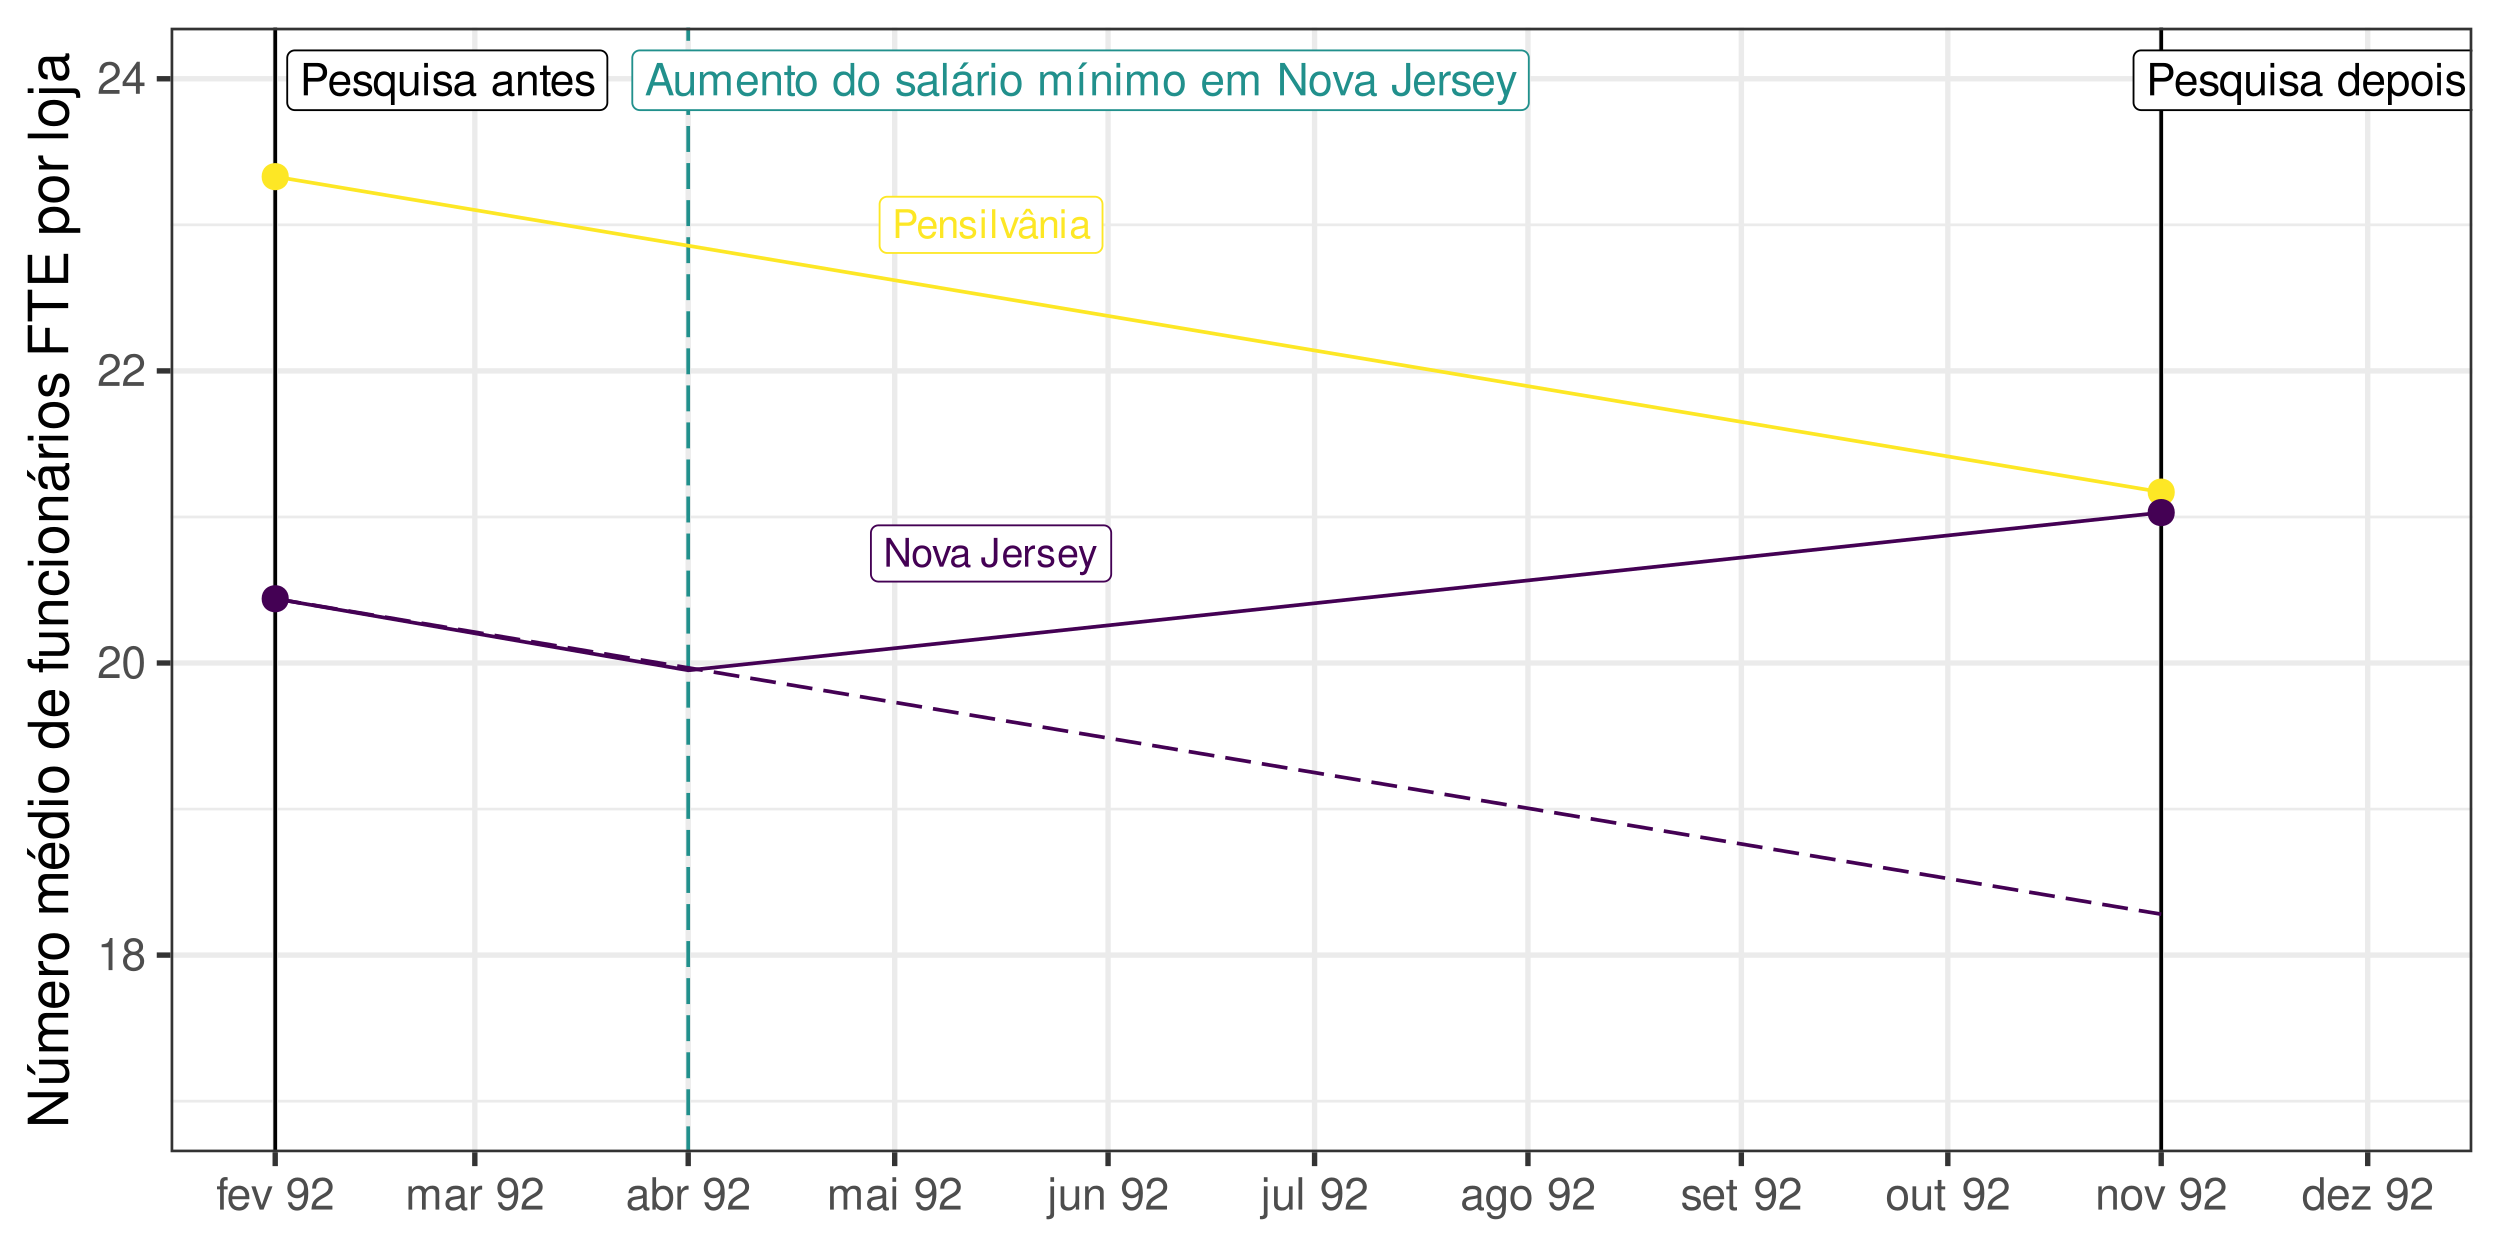 <?xml version="1.0" encoding="UTF-8"?>
<svg xmlns="http://www.w3.org/2000/svg" xmlns:xlink="http://www.w3.org/1999/xlink" width="720pt" height="360pt" viewBox="0 0 720 360" version="1.1">
<defs>
<g>
<symbol overflow="visible" id="glyph0-0">
<path style="stroke:none;" d=""/>
</symbol>
<symbol overflow="visible" id="glyph0-1">
<path style="stroke:none;" d="M 6.062 -2.797 L 7.031 0 L 8.359 0 L 5.078 -9.328 L 3.547 -9.328 L 0.219 0 L 1.484 0 L 2.469 -2.797 Z M 5.734 -3.797 L 2.766 -3.797 L 4.297 -8.047 Z M 5.734 -3.797 "/>
</symbol>
<symbol overflow="visible" id="glyph0-2">
<path style="stroke:none;" d="M 6.172 0 L 6.172 -6.703 L 5.109 -6.703 L 5.109 -2.906 C 5.109 -1.531 4.391 -0.641 3.281 -0.641 C 2.438 -0.641 1.891 -1.156 1.891 -1.953 L 1.891 -6.703 L 0.828 -6.703 L 0.828 -1.531 C 0.828 -0.422 1.656 0.297 2.969 0.297 C 3.953 0.297 4.578 -0.047 5.203 -0.938 L 5.203 0 Z M 6.172 0 "/>
</symbol>
<symbol overflow="visible" id="glyph0-3">
<path style="stroke:none;" d="M 0.891 -6.703 L 0.891 0 L 1.969 0 L 1.969 -4.203 C 1.969 -5.188 2.672 -5.969 3.547 -5.969 C 4.344 -5.969 4.781 -5.484 4.781 -4.625 L 4.781 0 L 5.859 0 L 5.859 -4.203 C 5.859 -5.188 6.562 -5.969 7.438 -5.969 C 8.219 -5.969 8.672 -5.469 8.672 -4.625 L 8.672 0 L 9.75 0 L 9.75 -5.031 C 9.75 -6.234 9.062 -6.891 7.812 -6.891 C 6.906 -6.891 6.375 -6.625 5.75 -5.875 C 5.344 -6.594 4.812 -6.891 3.938 -6.891 C 3.047 -6.891 2.438 -6.562 1.875 -5.766 L 1.875 -6.703 Z M 0.891 -6.703 "/>
</symbol>
<symbol overflow="visible" id="glyph0-4">
<path style="stroke:none;" d="M 6.562 -3 C 6.562 -4.016 6.484 -4.625 6.297 -5.125 C 5.859 -6.234 4.844 -6.891 3.578 -6.891 C 1.719 -6.891 0.516 -5.484 0.516 -3.266 C 0.516 -1.047 1.656 0.297 3.562 0.297 C 5.094 0.297 6.156 -0.578 6.422 -2.031 L 5.344 -2.031 C 5.062 -1.156 4.453 -0.688 3.594 -0.688 C 2.922 -0.688 2.344 -1 1.984 -1.562 C 1.734 -1.938 1.641 -2.328 1.625 -3 Z M 1.656 -3.859 C 1.734 -5.109 2.5 -5.906 3.578 -5.906 C 4.656 -5.906 5.406 -5.062 5.406 -3.859 Z M 1.656 -3.859 "/>
</symbol>
<symbol overflow="visible" id="glyph0-5">
<path style="stroke:none;" d="M 0.891 -6.703 L 0.891 0 L 1.969 0 L 1.969 -3.703 C 1.969 -5.062 2.688 -5.969 3.781 -5.969 C 4.625 -5.969 5.172 -5.453 5.172 -4.641 L 5.172 0 L 6.234 0 L 6.234 -5.062 C 6.234 -6.188 5.406 -6.891 4.109 -6.891 C 3.109 -6.891 2.469 -6.516 1.875 -5.578 L 1.875 -6.703 Z M 0.891 -6.703 "/>
</symbol>
<symbol overflow="visible" id="glyph0-6">
<path style="stroke:none;" d="M 3.25 -6.703 L 2.156 -6.703 L 2.156 -8.547 L 1.094 -8.547 L 1.094 -6.703 L 0.172 -6.703 L 0.172 -5.828 L 1.094 -5.828 L 1.094 -0.766 C 1.094 -0.078 1.547 0.297 2.375 0.297 C 2.656 0.297 2.891 0.266 3.25 0.203 L 3.25 -0.688 C 3.094 -0.656 2.953 -0.641 2.734 -0.641 C 2.281 -0.641 2.156 -0.766 2.156 -1.234 L 2.156 -5.828 L 3.25 -5.828 Z M 3.25 -6.703 "/>
</symbol>
<symbol overflow="visible" id="glyph0-7">
<path style="stroke:none;" d="M 3.484 -6.891 C 1.594 -6.891 0.453 -5.547 0.453 -3.297 C 0.453 -1.031 1.594 0.297 3.5 0.297 C 5.391 0.297 6.531 -1.047 6.531 -3.25 C 6.531 -5.578 5.422 -6.891 3.484 -6.891 Z M 3.5 -5.906 C 4.703 -5.906 5.406 -4.922 5.406 -3.266 C 5.406 -1.672 4.672 -0.688 3.5 -0.688 C 2.297 -0.688 1.578 -1.672 1.578 -3.297 C 1.578 -4.922 2.297 -5.906 3.5 -5.906 Z M 3.5 -5.906 "/>
</symbol>
<symbol overflow="visible" id="glyph0-8">
<path style="stroke:none;" d=""/>
</symbol>
<symbol overflow="visible" id="glyph0-9">
<path style="stroke:none;" d="M 6.328 -9.328 L 5.266 -9.328 L 5.266 -5.859 C 4.828 -6.547 4.109 -6.891 3.219 -6.891 C 1.469 -6.891 0.328 -5.5 0.328 -3.359 C 0.328 -1.094 1.438 0.297 3.25 0.297 C 4.172 0.297 4.812 -0.047 5.391 -0.891 L 5.391 0 L 6.328 0 Z M 3.391 -5.906 C 4.547 -5.906 5.266 -4.891 5.266 -3.281 C 5.266 -1.734 4.531 -0.703 3.406 -0.703 C 2.234 -0.703 1.453 -1.734 1.453 -3.297 C 1.453 -4.859 2.234 -5.906 3.391 -5.906 Z M 3.391 -5.906 "/>
</symbol>
<symbol overflow="visible" id="glyph0-10">
<path style="stroke:none;" d="M 5.609 -4.844 C 5.594 -6.156 4.719 -6.891 3.172 -6.891 C 1.609 -6.891 0.594 -6.094 0.594 -4.844 C 0.594 -3.797 1.141 -3.297 2.719 -2.922 L 3.719 -2.672 C 4.469 -2.5 4.766 -2.234 4.766 -1.75 C 4.766 -1.109 4.141 -0.688 3.203 -0.688 C 2.625 -0.688 2.141 -0.859 1.875 -1.141 C 1.703 -1.328 1.625 -1.516 1.562 -2 L 0.438 -2 C 0.484 -0.453 1.359 0.297 3.109 0.297 C 4.797 0.297 5.875 -0.531 5.875 -1.828 C 5.875 -2.828 5.312 -3.375 3.984 -3.703 L 2.953 -3.938 C 2.078 -4.141 1.719 -4.422 1.719 -4.906 C 1.719 -5.531 2.266 -5.906 3.141 -5.906 C 4 -5.906 4.453 -5.547 4.484 -4.844 Z M 5.609 -4.844 "/>
</symbol>
<symbol overflow="visible" id="glyph0-11">
<path style="stroke:none;" d="M 6.844 -0.625 C 6.734 -0.594 6.688 -0.594 6.609 -0.594 C 6.25 -0.594 6.047 -0.797 6.047 -1.125 L 6.047 -5.062 C 6.047 -6.25 5.172 -6.891 3.516 -6.891 C 2.531 -6.891 1.75 -6.609 1.297 -6.109 C 0.984 -5.766 0.859 -5.391 0.828 -4.719 L 1.906 -4.719 C 2 -5.547 2.484 -5.906 3.484 -5.906 C 4.453 -5.906 4.984 -5.547 4.984 -4.906 L 4.984 -4.625 C 4.969 -4.172 4.734 -4 3.859 -3.891 C 2.359 -3.703 2.125 -3.641 1.719 -3.484 C 0.938 -3.141 0.531 -2.562 0.531 -1.688 C 0.531 -0.469 1.375 0.297 2.734 0.297 C 3.578 0.297 4.266 0 5.016 -0.688 C 5.094 0 5.422 0.297 6.109 0.297 C 6.344 0.297 6.484 0.266 6.844 0.172 Z M 4.984 -2.109 C 4.984 -1.75 4.875 -1.531 4.562 -1.234 C 4.125 -0.844 3.594 -0.641 2.969 -0.641 C 2.141 -0.641 1.656 -1.031 1.656 -1.719 C 1.656 -2.422 2.109 -2.781 3.266 -2.938 C 4.406 -3.094 4.625 -3.141 4.984 -3.312 Z M 4.984 -2.109 "/>
</symbol>
<symbol overflow="visible" id="glyph0-12">
<path style="stroke:none;" d="M 1.938 -9.328 L 0.875 -9.328 L 0.875 0 L 1.938 0 Z M 1.938 -9.328 "/>
</symbol>
<symbol overflow="visible" id="glyph0-13">
<path style="stroke:none;" d="M 6.844 -0.625 C 6.734 -0.594 6.688 -0.594 6.609 -0.594 C 6.25 -0.594 6.047 -0.797 6.047 -1.125 L 6.047 -5.062 C 6.047 -6.25 5.172 -6.891 3.516 -6.891 C 2.531 -6.891 1.75 -6.609 1.297 -6.109 C 0.984 -5.766 0.859 -5.391 0.828 -4.719 L 1.906 -4.719 C 2 -5.547 2.484 -5.906 3.484 -5.906 C 4.453 -5.906 4.984 -5.547 4.984 -4.906 L 4.984 -4.625 C 4.969 -4.172 4.734 -4 3.859 -3.891 C 2.359 -3.703 2.125 -3.641 1.719 -3.484 C 0.938 -3.141 0.531 -2.562 0.531 -1.688 C 0.531 -0.469 1.375 0.297 2.734 0.297 C 3.578 0.297 4.266 0 5.016 -0.688 C 5.094 0 5.422 0.297 6.109 0.297 C 6.344 0.297 6.484 0.266 6.844 0.172 Z M 4.984 -2.109 C 4.984 -1.75 4.875 -1.531 4.562 -1.234 C 4.125 -0.844 3.594 -0.641 2.969 -0.641 C 2.141 -0.641 1.656 -1.031 1.656 -1.719 C 1.656 -2.422 2.109 -2.781 3.266 -2.938 C 4.406 -3.094 4.625 -3.141 4.984 -3.312 Z M 3.891 -9.469 L 2.656 -7.578 L 3.422 -7.578 L 5.328 -9.469 Z M 3.891 -9.469 "/>
</symbol>
<symbol overflow="visible" id="glyph0-14">
<path style="stroke:none;" d="M 0.891 -6.703 L 0.891 0 L 1.953 0 L 1.953 -3.484 C 1.969 -5.094 2.641 -5.812 4.109 -5.766 L 4.109 -6.859 C 3.922 -6.891 3.828 -6.891 3.703 -6.891 C 3 -6.891 2.484 -6.484 1.875 -5.484 L 1.875 -6.703 Z M 0.891 -6.703 "/>
</symbol>
<symbol overflow="visible" id="glyph0-15">
<path style="stroke:none;" d="M 1.922 -6.703 L 0.859 -6.703 L 0.859 0 L 1.922 0 Z M 1.922 -9.328 L 0.844 -9.328 L 0.844 -7.984 L 1.922 -7.984 Z M 1.922 -9.328 "/>
</symbol>
<symbol overflow="visible" id="glyph0-16">
<path style="stroke:none;" d="M 2.266 -6.703 L 1.203 -6.703 L 1.203 0 L 2.266 0 Z M 2.062 -9.469 L 0.828 -7.578 L 1.594 -7.578 L 3.5 -9.469 Z M 2.062 -9.469 "/>
</symbol>
<symbol overflow="visible" id="glyph0-17">
<path style="stroke:none;" d="M 8.266 -9.328 L 7.141 -9.328 L 7.141 -1.703 L 2.266 -9.328 L 0.969 -9.328 L 0.969 0 L 2.094 0 L 2.094 -7.562 L 6.922 0 L 8.266 0 Z M 8.266 -9.328 "/>
</symbol>
<symbol overflow="visible" id="glyph0-18">
<path style="stroke:none;" d="M 3.641 0 L 6.219 -6.703 L 5.016 -6.703 L 3.125 -1.266 L 1.328 -6.703 L 0.125 -6.703 L 2.484 0 Z M 3.641 0 "/>
</symbol>
<symbol overflow="visible" id="glyph0-19">
<path style="stroke:none;" d="M 4.266 -9.328 L 4.266 -2.766 C 4.266 -2.016 4.188 -1.594 3.969 -1.281 C 3.734 -0.922 3.297 -0.703 2.828 -0.703 C 1.938 -0.703 1.438 -1.312 1.438 -2.391 L 1.438 -3 L 0.219 -3 L 0.219 -2.172 C 0.219 -0.672 1.219 0.297 2.812 0.297 C 4.438 0.297 5.453 -0.719 5.453 -2.328 L 5.453 -9.328 Z M 4.266 -9.328 "/>
</symbol>
<symbol overflow="visible" id="glyph0-20">
<path style="stroke:none;" d="M 4.969 -6.703 L 3.109 -1.484 L 1.391 -6.703 L 0.25 -6.703 L 2.516 0.031 L 2.109 1.094 C 1.938 1.562 1.703 1.734 1.25 1.734 C 1.078 1.734 0.922 1.719 0.688 1.656 L 0.688 2.625 C 0.906 2.734 1.125 2.797 1.406 2.797 C 1.75 2.797 2.125 2.672 2.406 2.469 C 2.734 2.234 2.938 1.938 3.141 1.406 L 6.109 -6.703 Z M 4.969 -6.703 "/>
</symbol>
<symbol overflow="visible" id="glyph0-21">
<path style="stroke:none;" d="M 2.359 -3.953 L 5.281 -3.953 C 6.016 -3.953 6.594 -4.172 7.094 -4.625 C 7.656 -5.125 7.891 -5.734 7.891 -6.594 C 7.891 -8.344 6.859 -9.328 5.016 -9.328 L 1.172 -9.328 L 1.172 0 L 2.359 0 Z M 2.359 -5 L 2.359 -8.281 L 4.844 -8.281 C 5.969 -8.281 6.656 -7.672 6.656 -6.641 C 6.656 -5.625 5.969 -5 4.844 -5 Z M 2.359 -5 "/>
</symbol>
<symbol overflow="visible" id="glyph0-22">
<path style="stroke:none;" d="M 6.328 2.797 L 6.328 -6.703 L 5.391 -6.703 L 5.391 -5.812 C 4.891 -6.516 4.141 -6.891 3.25 -6.891 C 1.484 -6.891 0.328 -5.453 0.328 -3.219 C 0.328 -1.047 1.422 0.297 3.203 0.297 C 4.141 0.297 4.766 -0.031 5.266 -0.766 L 5.266 2.797 Z M 3.406 -5.906 C 4.547 -5.906 5.266 -4.891 5.266 -3.266 C 5.266 -1.734 4.531 -0.703 3.406 -0.703 C 2.234 -0.703 1.453 -1.734 1.453 -3.297 C 1.453 -4.859 2.234 -5.906 3.406 -5.906 Z M 3.406 -5.906 "/>
</symbol>
<symbol overflow="visible" id="glyph0-23">
<path style="stroke:none;" d="M 0.688 2.797 L 1.766 2.797 L 1.766 -0.703 C 2.328 -0.016 2.953 0.297 3.828 0.297 C 5.562 0.297 6.688 -1.094 6.688 -3.234 C 6.688 -5.484 5.594 -6.891 3.812 -6.891 C 2.906 -6.891 2.172 -6.484 1.672 -5.688 L 1.672 -6.703 L 0.688 -6.703 Z M 3.641 -5.906 C 4.812 -5.906 5.578 -4.859 5.578 -3.266 C 5.578 -1.734 4.797 -0.703 3.641 -0.703 C 2.5 -0.703 1.766 -1.734 1.766 -3.297 C 1.766 -4.875 2.5 -5.906 3.641 -5.906 Z M 3.641 -5.906 "/>
</symbol>
<symbol overflow="visible" id="glyph1-0">
<path style="stroke:none;" d=""/>
</symbol>
<symbol overflow="visible" id="glyph1-1">
<path style="stroke:none;" d="M 2.094 -3.516 L 4.703 -3.516 C 5.344 -3.516 5.859 -3.703 6.297 -4.109 C 6.797 -4.562 7.016 -5.094 7.016 -5.859 C 7.016 -7.422 6.094 -8.297 4.453 -8.297 L 1.031 -8.297 L 1.031 0 L 2.094 0 Z M 2.094 -4.453 L 2.094 -7.359 L 4.297 -7.359 C 5.312 -7.359 5.922 -6.812 5.922 -5.906 C 5.922 -5 5.312 -4.453 4.297 -4.453 Z M 2.094 -4.453 "/>
</symbol>
<symbol overflow="visible" id="glyph1-2">
<path style="stroke:none;" d="M 5.828 -2.656 C 5.828 -3.578 5.766 -4.125 5.594 -4.562 C 5.203 -5.547 4.297 -6.125 3.188 -6.125 C 1.531 -6.125 0.453 -4.875 0.453 -2.906 C 0.453 -0.938 1.484 0.266 3.156 0.266 C 4.531 0.266 5.469 -0.516 5.703 -1.812 L 4.75 -1.812 C 4.5 -1.031 3.953 -0.609 3.203 -0.609 C 2.594 -0.609 2.078 -0.891 1.766 -1.391 C 1.531 -1.734 1.453 -2.062 1.438 -2.656 Z M 1.469 -3.438 C 1.547 -4.531 2.219 -5.25 3.172 -5.25 C 4.141 -5.25 4.812 -4.5 4.812 -3.438 Z M 1.469 -3.438 "/>
</symbol>
<symbol overflow="visible" id="glyph1-3">
<path style="stroke:none;" d="M 0.797 -5.953 L 0.797 0 L 1.75 0 L 1.75 -3.281 C 1.75 -4.5 2.391 -5.297 3.359 -5.297 C 4.125 -5.297 4.594 -4.844 4.594 -4.125 L 4.594 0 L 5.547 0 L 5.547 -4.5 C 5.547 -5.5 4.797 -6.125 3.656 -6.125 C 2.766 -6.125 2.203 -5.797 1.672 -4.953 L 1.672 -5.953 Z M 0.797 -5.953 "/>
</symbol>
<symbol overflow="visible" id="glyph1-4">
<path style="stroke:none;" d="M 4.984 -4.297 C 4.969 -5.469 4.203 -6.125 2.828 -6.125 C 1.438 -6.125 0.531 -5.422 0.531 -4.312 C 0.531 -3.375 1.016 -2.938 2.422 -2.594 L 3.312 -2.375 C 3.969 -2.219 4.234 -1.984 4.234 -1.562 C 4.234 -0.984 3.672 -0.609 2.844 -0.609 C 2.328 -0.609 1.906 -0.766 1.656 -1.016 C 1.516 -1.188 1.438 -1.359 1.391 -1.781 L 0.391 -1.781 C 0.438 -0.391 1.203 0.266 2.766 0.266 C 4.266 0.266 5.219 -0.484 5.219 -1.625 C 5.219 -2.516 4.719 -3 3.531 -3.281 L 2.625 -3.5 C 1.859 -3.688 1.531 -3.938 1.531 -4.359 C 1.531 -4.906 2.016 -5.25 2.781 -5.25 C 3.547 -5.25 3.953 -4.922 3.984 -4.297 Z M 4.984 -4.297 "/>
</symbol>
<symbol overflow="visible" id="glyph1-5">
<path style="stroke:none;" d="M 1.703 -5.953 L 0.766 -5.953 L 0.766 0 L 1.703 0 Z M 1.703 -8.297 L 0.75 -8.297 L 0.75 -7.094 L 1.703 -7.094 Z M 1.703 -8.297 "/>
</symbol>
<symbol overflow="visible" id="glyph1-6">
<path style="stroke:none;" d="M 1.734 -8.297 L 0.781 -8.297 L 0.781 0 L 1.734 0 Z M 1.734 -8.297 "/>
</symbol>
<symbol overflow="visible" id="glyph1-7">
<path style="stroke:none;" d="M 3.234 0 L 5.531 -5.953 L 4.453 -5.953 L 2.781 -1.125 L 1.188 -5.953 L 0.109 -5.953 L 2.203 0 Z M 3.234 0 "/>
</symbol>
<symbol overflow="visible" id="glyph1-8">
<path style="stroke:none;" d="M 6.078 -0.562 C 5.984 -0.531 5.938 -0.531 5.875 -0.531 C 5.547 -0.531 5.375 -0.703 5.375 -1 L 5.375 -4.5 C 5.375 -5.562 4.594 -6.125 3.125 -6.125 C 2.25 -6.125 1.562 -5.875 1.156 -5.438 C 0.875 -5.125 0.766 -4.781 0.734 -4.203 L 1.688 -4.203 C 1.781 -4.922 2.203 -5.25 3.094 -5.25 C 3.953 -5.25 4.422 -4.938 4.422 -4.375 L 4.422 -4.125 C 4.406 -3.703 4.203 -3.562 3.438 -3.453 C 2.094 -3.281 1.891 -3.234 1.531 -3.094 C 0.828 -2.797 0.484 -2.281 0.484 -1.5 C 0.484 -0.422 1.234 0.266 2.438 0.266 C 3.188 0.266 3.781 0 4.453 -0.609 C 4.531 0 4.828 0.266 5.438 0.266 C 5.641 0.266 5.766 0.234 6.078 0.156 Z M 4.422 -1.875 C 4.422 -1.562 4.328 -1.359 4.047 -1.109 C 3.656 -0.75 3.203 -0.562 2.641 -0.562 C 1.906 -0.562 1.469 -0.922 1.469 -1.531 C 1.469 -2.156 1.875 -2.469 2.906 -2.609 C 3.906 -2.75 4.109 -2.797 4.422 -2.953 Z M 2.594 -8.422 L 1.5 -6.719 L 2.234 -6.719 L 3.125 -7.812 L 4.031 -6.719 L 4.766 -6.719 L 3.656 -8.422 Z M 2.594 -8.422 "/>
</symbol>
<symbol overflow="visible" id="glyph1-9">
<path style="stroke:none;" d="M 6.078 -0.562 C 5.984 -0.531 5.938 -0.531 5.875 -0.531 C 5.547 -0.531 5.375 -0.703 5.375 -1 L 5.375 -4.5 C 5.375 -5.562 4.594 -6.125 3.125 -6.125 C 2.25 -6.125 1.562 -5.875 1.156 -5.438 C 0.875 -5.125 0.766 -4.781 0.734 -4.203 L 1.688 -4.203 C 1.781 -4.922 2.203 -5.25 3.094 -5.25 C 3.953 -5.25 4.422 -4.938 4.422 -4.375 L 4.422 -4.125 C 4.406 -3.703 4.203 -3.562 3.438 -3.453 C 2.094 -3.281 1.891 -3.234 1.531 -3.094 C 0.828 -2.797 0.484 -2.281 0.484 -1.5 C 0.484 -0.422 1.234 0.266 2.438 0.266 C 3.188 0.266 3.781 0 4.453 -0.609 C 4.531 0 4.828 0.266 5.438 0.266 C 5.641 0.266 5.766 0.234 6.078 0.156 Z M 4.422 -1.875 C 4.422 -1.562 4.328 -1.359 4.047 -1.109 C 3.656 -0.75 3.203 -0.562 2.641 -0.562 C 1.906 -0.562 1.469 -0.922 1.469 -1.531 C 1.469 -2.156 1.875 -2.469 2.906 -2.609 C 3.906 -2.75 4.109 -2.797 4.422 -2.953 Z M 4.422 -1.875 "/>
</symbol>
<symbol overflow="visible" id="glyph1-10">
<path style="stroke:none;" d="M 7.344 -8.297 L 6.344 -8.297 L 6.344 -1.516 L 2.016 -8.297 L 0.859 -8.297 L 0.859 0 L 1.859 0 L 1.859 -6.719 L 6.156 0 L 7.344 0 Z M 7.344 -8.297 "/>
</symbol>
<symbol overflow="visible" id="glyph1-11">
<path style="stroke:none;" d="M 3.094 -6.125 C 1.406 -6.125 0.406 -4.938 0.406 -2.938 C 0.406 -0.922 1.406 0.266 3.109 0.266 C 4.781 0.266 5.797 -0.938 5.797 -2.891 C 5.797 -4.953 4.828 -6.125 3.094 -6.125 Z M 3.109 -5.25 C 4.172 -5.25 4.812 -4.375 4.812 -2.906 C 4.812 -1.484 4.156 -0.609 3.109 -0.609 C 2.047 -0.609 1.406 -1.484 1.406 -2.938 C 1.406 -4.375 2.047 -5.25 3.109 -5.25 Z M 3.109 -5.25 "/>
</symbol>
<symbol overflow="visible" id="glyph1-12">
<path style="stroke:none;" d=""/>
</symbol>
<symbol overflow="visible" id="glyph1-13">
<path style="stroke:none;" d="M 3.781 -8.297 L 3.781 -2.453 C 3.781 -1.797 3.719 -1.422 3.531 -1.141 C 3.328 -0.812 2.938 -0.625 2.516 -0.625 C 1.719 -0.625 1.281 -1.156 1.281 -2.125 L 1.281 -2.656 L 0.188 -2.656 L 0.188 -1.938 C 0.188 -0.594 1.078 0.266 2.5 0.266 C 3.953 0.266 4.844 -0.641 4.844 -2.062 L 4.844 -8.297 Z M 3.781 -8.297 "/>
</symbol>
<symbol overflow="visible" id="glyph1-14">
<path style="stroke:none;" d="M 0.781 -5.953 L 0.781 0 L 1.734 0 L 1.734 -3.094 C 1.75 -4.531 2.344 -5.172 3.656 -5.125 L 3.656 -6.094 C 3.484 -6.125 3.406 -6.125 3.281 -6.125 C 2.672 -6.125 2.203 -5.766 1.656 -4.875 L 1.656 -5.953 Z M 0.781 -5.953 "/>
</symbol>
<symbol overflow="visible" id="glyph1-15">
<path style="stroke:none;" d="M 4.406 -5.953 L 2.766 -1.312 L 1.234 -5.953 L 0.234 -5.953 L 2.234 0.016 L 1.875 0.969 C 1.719 1.391 1.516 1.547 1.109 1.547 C 0.953 1.547 0.812 1.531 0.609 1.484 L 0.609 2.328 C 0.812 2.438 1 2.484 1.25 2.484 C 1.562 2.484 1.891 2.375 2.141 2.203 C 2.438 1.984 2.609 1.734 2.781 1.25 L 5.438 -5.953 Z M 4.406 -5.953 "/>
</symbol>
<symbol overflow="visible" id="glyph2-0">
<path style="stroke:none;" d=""/>
</symbol>
<symbol overflow="visible" id="glyph2-1">
<path style="stroke:none;" d="M 3.312 -6.594 L 3.312 0 L 4.438 0 L 4.438 -9.25 L 3.703 -9.25 C 3.297 -7.828 3.047 -7.641 1.312 -7.406 L 1.312 -6.594 Z M 3.312 -6.594 "/>
</symbol>
<symbol overflow="visible" id="glyph2-2">
<path style="stroke:none;" d="M 5 -4.875 C 5.953 -5.453 6.25 -5.906 6.25 -6.781 C 6.25 -8.234 5.125 -9.25 3.516 -9.25 C 1.922 -9.25 0.797 -8.234 0.797 -6.797 C 0.797 -5.906 1.094 -5.469 2.016 -4.875 C 0.984 -4.344 0.469 -3.594 0.469 -2.578 C 0.469 -0.891 1.719 0.297 3.516 0.297 C 5.312 0.297 6.562 -0.891 6.562 -2.578 C 6.562 -3.594 6.047 -4.344 5 -4.875 Z M 3.516 -8.25 C 4.484 -8.25 5.094 -7.672 5.094 -6.75 C 5.094 -5.891 4.469 -5.312 3.516 -5.312 C 2.562 -5.312 1.938 -5.891 1.938 -6.781 C 1.938 -7.672 2.562 -8.25 3.516 -8.25 Z M 3.516 -4.359 C 4.641 -4.359 5.406 -3.625 5.406 -2.547 C 5.406 -1.438 4.656 -0.703 3.5 -0.703 C 2.391 -0.703 1.625 -1.453 1.625 -2.531 C 1.625 -3.641 2.375 -4.359 3.516 -4.359 Z M 3.516 -4.359 "/>
</symbol>
<symbol overflow="visible" id="glyph2-3">
<path style="stroke:none;" d="M 6.469 -1.109 L 1.703 -1.109 C 1.812 -1.875 2.234 -2.375 3.344 -3.047 L 4.625 -3.766 C 5.891 -4.469 6.547 -5.406 6.547 -6.547 C 6.547 -7.312 6.234 -8.031 5.688 -8.531 C 5.156 -9.016 4.484 -9.25 3.641 -9.25 C 2.484 -9.25 1.625 -8.844 1.125 -8.047 C 0.812 -7.562 0.672 -6.984 0.641 -6.047 L 1.766 -6.047 C 1.797 -6.688 1.875 -7.047 2.031 -7.359 C 2.328 -7.922 2.922 -8.266 3.594 -8.266 C 4.625 -8.266 5.391 -7.531 5.391 -6.531 C 5.391 -5.781 4.969 -5.141 4.156 -4.688 L 2.984 -4 C 1.094 -2.906 0.531 -2.031 0.438 -0.016 L 6.469 -0.016 Z M 6.469 -1.109 "/>
</symbol>
<symbol overflow="visible" id="glyph2-4">
<path style="stroke:none;" d="M 3.516 -9.25 C 2.672 -9.25 1.906 -8.875 1.438 -8.234 C 0.844 -7.422 0.547 -6.188 0.547 -4.484 C 0.547 -1.359 1.578 0.297 3.516 0.297 C 5.438 0.297 6.484 -1.359 6.484 -4.406 C 6.484 -6.188 6.203 -7.391 5.609 -8.234 C 5.125 -8.875 4.375 -9.25 3.516 -9.25 Z M 3.516 -8.25 C 4.734 -8.25 5.344 -7.016 5.344 -4.5 C 5.344 -1.875 4.75 -0.641 3.5 -0.641 C 2.297 -0.641 1.703 -1.922 1.703 -4.469 C 1.703 -7.016 2.297 -8.25 3.516 -8.25 Z M 3.516 -8.25 "/>
</symbol>
<symbol overflow="visible" id="glyph2-5">
<path style="stroke:none;" d="M 4.188 -2.234 L 4.188 0 L 5.312 0 L 5.312 -2.234 L 6.656 -2.234 L 6.656 -3.25 L 5.312 -3.25 L 5.312 -9.25 L 4.484 -9.25 L 0.359 -3.422 L 0.359 -2.234 Z M 4.188 -3.25 L 1.344 -3.25 L 4.188 -7.328 Z M 4.188 -3.25 "/>
</symbol>
<symbol overflow="visible" id="glyph2-6">
<path style="stroke:none;" d="M 3.297 -6.703 L 2.188 -6.703 L 2.188 -7.75 C 2.188 -8.203 2.438 -8.438 2.938 -8.438 C 3.016 -8.438 3.062 -8.438 3.297 -8.422 L 3.297 -9.297 C 3.062 -9.359 2.922 -9.375 2.703 -9.375 C 1.719 -9.375 1.125 -8.797 1.125 -7.844 L 1.125 -6.703 L 0.234 -6.703 L 0.234 -5.828 L 1.125 -5.828 L 1.125 0 L 2.188 0 L 2.188 -5.828 L 3.297 -5.828 Z M 3.297 -6.703 "/>
</symbol>
<symbol overflow="visible" id="glyph2-7">
<path style="stroke:none;" d="M 6.562 -3 C 6.562 -4.016 6.484 -4.625 6.297 -5.125 C 5.859 -6.234 4.844 -6.891 3.578 -6.891 C 1.719 -6.891 0.516 -5.484 0.516 -3.266 C 0.516 -1.047 1.656 0.297 3.562 0.297 C 5.094 0.297 6.156 -0.578 6.422 -2.031 L 5.344 -2.031 C 5.062 -1.156 4.453 -0.688 3.594 -0.688 C 2.922 -0.688 2.344 -1 1.984 -1.562 C 1.734 -1.938 1.641 -2.328 1.625 -3 Z M 1.656 -3.859 C 1.734 -5.109 2.5 -5.906 3.578 -5.906 C 4.656 -5.906 5.406 -5.062 5.406 -3.859 Z M 1.656 -3.859 "/>
</symbol>
<symbol overflow="visible" id="glyph2-8">
<path style="stroke:none;" d="M 3.641 0 L 6.219 -6.703 L 5.016 -6.703 L 3.125 -1.266 L 1.328 -6.703 L 0.125 -6.703 L 2.484 0 Z M 3.641 0 "/>
</symbol>
<symbol overflow="visible" id="glyph2-9">
<path style="stroke:none;" d=""/>
</symbol>
<symbol overflow="visible" id="glyph2-10">
<path style="stroke:none;" d="M 0.672 -2.109 C 0.891 -0.594 1.875 0.297 3.25 0.297 C 4.266 0.297 5.156 -0.188 5.688 -1.031 C 6.25 -1.938 6.516 -3.062 6.516 -4.734 C 6.516 -6.297 6.281 -7.281 5.75 -8.094 C 5.25 -8.859 4.453 -9.25 3.453 -9.25 C 1.734 -9.25 0.484 -7.953 0.484 -6.172 C 0.484 -4.469 1.641 -3.266 3.281 -3.266 C 4.141 -3.266 4.766 -3.578 5.344 -4.281 C 5.344 -1.969 4.625 -0.703 3.328 -0.703 C 2.531 -0.703 1.984 -1.219 1.797 -2.109 Z M 3.438 -8.266 C 4.484 -8.266 5.281 -7.391 5.281 -6.188 C 5.281 -5.062 4.516 -4.266 3.406 -4.266 C 2.312 -4.266 1.641 -5.031 1.641 -6.25 C 1.641 -7.422 2.391 -8.266 3.438 -8.266 Z M 3.438 -8.266 "/>
</symbol>
<symbol overflow="visible" id="glyph2-11">
<path style="stroke:none;" d="M 0.891 -6.703 L 0.891 0 L 1.969 0 L 1.969 -4.203 C 1.969 -5.188 2.672 -5.969 3.547 -5.969 C 4.344 -5.969 4.781 -5.484 4.781 -4.625 L 4.781 0 L 5.859 0 L 5.859 -4.203 C 5.859 -5.188 6.562 -5.969 7.438 -5.969 C 8.219 -5.969 8.672 -5.469 8.672 -4.625 L 8.672 0 L 9.75 0 L 9.75 -5.031 C 9.75 -6.234 9.062 -6.891 7.812 -6.891 C 6.906 -6.891 6.375 -6.625 5.75 -5.875 C 5.344 -6.594 4.812 -6.891 3.938 -6.891 C 3.047 -6.891 2.438 -6.562 1.875 -5.766 L 1.875 -6.703 Z M 0.891 -6.703 "/>
</symbol>
<symbol overflow="visible" id="glyph2-12">
<path style="stroke:none;" d="M 6.844 -0.625 C 6.734 -0.594 6.688 -0.594 6.609 -0.594 C 6.25 -0.594 6.047 -0.797 6.047 -1.125 L 6.047 -5.062 C 6.047 -6.25 5.172 -6.891 3.516 -6.891 C 2.531 -6.891 1.75 -6.609 1.297 -6.109 C 0.984 -5.766 0.859 -5.391 0.828 -4.719 L 1.906 -4.719 C 2 -5.547 2.484 -5.906 3.484 -5.906 C 4.453 -5.906 4.984 -5.547 4.984 -4.906 L 4.984 -4.625 C 4.969 -4.172 4.734 -4 3.859 -3.891 C 2.359 -3.703 2.125 -3.641 1.719 -3.484 C 0.938 -3.141 0.531 -2.562 0.531 -1.688 C 0.531 -0.469 1.375 0.297 2.734 0.297 C 3.578 0.297 4.266 0 5.016 -0.688 C 5.094 0 5.422 0.297 6.109 0.297 C 6.344 0.297 6.484 0.266 6.844 0.172 Z M 4.984 -2.109 C 4.984 -1.75 4.875 -1.531 4.562 -1.234 C 4.125 -0.844 3.594 -0.641 2.969 -0.641 C 2.141 -0.641 1.656 -1.031 1.656 -1.719 C 1.656 -2.422 2.109 -2.781 3.266 -2.938 C 4.406 -3.094 4.625 -3.141 4.984 -3.312 Z M 4.984 -2.109 "/>
</symbol>
<symbol overflow="visible" id="glyph2-13">
<path style="stroke:none;" d="M 0.891 -6.703 L 0.891 0 L 1.953 0 L 1.953 -3.484 C 1.969 -5.094 2.641 -5.812 4.109 -5.766 L 4.109 -6.859 C 3.922 -6.891 3.828 -6.891 3.703 -6.891 C 3 -6.891 2.484 -6.484 1.875 -5.484 L 1.875 -6.703 Z M 0.891 -6.703 "/>
</symbol>
<symbol overflow="visible" id="glyph2-14">
<path style="stroke:none;" d="M 0.688 -9.328 L 0.688 0 L 1.656 0 L 1.656 -0.859 C 2.156 -0.078 2.844 0.297 3.781 0.297 C 5.547 0.297 6.688 -1.156 6.688 -3.375 C 6.688 -5.547 5.609 -6.891 3.828 -6.891 C 2.906 -6.891 2.25 -6.547 1.75 -5.797 L 1.75 -9.328 Z M 3.625 -5.906 C 4.812 -5.906 5.578 -4.859 5.578 -3.266 C 5.578 -1.734 4.781 -0.703 3.625 -0.703 C 2.484 -0.703 1.75 -1.734 1.75 -3.297 C 1.75 -4.875 2.484 -5.906 3.625 -5.906 Z M 3.625 -5.906 "/>
</symbol>
<symbol overflow="visible" id="glyph2-15">
<path style="stroke:none;" d="M 1.922 -6.703 L 0.859 -6.703 L 0.859 0 L 1.922 0 Z M 1.922 -9.328 L 0.844 -9.328 L 0.844 -7.984 L 1.922 -7.984 Z M 1.922 -9.328 "/>
</symbol>
<symbol overflow="visible" id="glyph2-16">
<path style="stroke:none;" d="M 0.891 -6.703 L 0.891 0.969 C 0.891 1.641 0.688 1.859 0.031 1.859 C -0.047 1.859 -0.094 1.859 -0.234 1.844 L -0.234 2.75 C -0.109 2.781 -0.031 2.797 0.125 2.797 C 1.328 2.797 1.953 2.312 1.953 1.391 L 1.953 -6.703 Z M 1.953 -9.328 L 0.891 -9.328 L 0.891 -7.984 L 1.953 -7.984 Z M 1.953 -9.328 "/>
</symbol>
<symbol overflow="visible" id="glyph2-17">
<path style="stroke:none;" d="M 6.172 0 L 6.172 -6.703 L 5.109 -6.703 L 5.109 -2.906 C 5.109 -1.531 4.391 -0.641 3.281 -0.641 C 2.438 -0.641 1.891 -1.156 1.891 -1.953 L 1.891 -6.703 L 0.828 -6.703 L 0.828 -1.531 C 0.828 -0.422 1.656 0.297 2.969 0.297 C 3.953 0.297 4.578 -0.047 5.203 -0.938 L 5.203 0 Z M 6.172 0 "/>
</symbol>
<symbol overflow="visible" id="glyph2-18">
<path style="stroke:none;" d="M 0.891 -6.703 L 0.891 0 L 1.969 0 L 1.969 -3.703 C 1.969 -5.062 2.688 -5.969 3.781 -5.969 C 4.625 -5.969 5.172 -5.453 5.172 -4.641 L 5.172 0 L 6.234 0 L 6.234 -5.062 C 6.234 -6.188 5.406 -6.891 4.109 -6.891 C 3.109 -6.891 2.469 -6.516 1.875 -5.578 L 1.875 -6.703 Z M 0.891 -6.703 "/>
</symbol>
<symbol overflow="visible" id="glyph2-19">
<path style="stroke:none;" d="M 1.938 -9.328 L 0.875 -9.328 L 0.875 0 L 1.938 0 Z M 1.938 -9.328 "/>
</symbol>
<symbol overflow="visible" id="glyph2-20">
<path style="stroke:none;" d="M 5.172 -6.703 L 5.172 -5.734 C 4.625 -6.547 4.047 -6.891 3.203 -6.891 C 1.578 -6.891 0.453 -5.391 0.453 -3.234 C 0.453 -2.109 0.719 -1.297 1.297 -0.609 C 1.797 -0.031 2.438 0.297 3.125 0.297 C 3.922 0.297 4.5 -0.062 5.062 -0.906 L 5.062 -0.562 C 5.062 1.234 4.562 1.891 3.234 1.891 C 2.328 1.891 1.859 1.531 1.75 0.766 L 0.672 0.766 C 0.766 2.016 1.75 2.797 3.219 2.797 C 4.203 2.797 5.016 2.469 5.453 1.938 C 5.969 1.312 6.156 0.469 6.156 -1.094 L 6.156 -6.703 Z M 3.297 -5.906 C 4.422 -5.906 5.062 -4.969 5.062 -3.266 C 5.062 -1.641 4.422 -0.688 3.297 -0.688 C 2.203 -0.688 1.562 -1.656 1.562 -3.297 C 1.562 -4.938 2.203 -5.906 3.297 -5.906 Z M 3.297 -5.906 "/>
</symbol>
<symbol overflow="visible" id="glyph2-21">
<path style="stroke:none;" d="M 3.484 -6.891 C 1.594 -6.891 0.453 -5.547 0.453 -3.297 C 0.453 -1.031 1.594 0.297 3.5 0.297 C 5.391 0.297 6.531 -1.047 6.531 -3.25 C 6.531 -5.578 5.422 -6.891 3.484 -6.891 Z M 3.5 -5.906 C 4.703 -5.906 5.406 -4.922 5.406 -3.266 C 5.406 -1.672 4.672 -0.688 3.5 -0.688 C 2.297 -0.688 1.578 -1.672 1.578 -3.297 C 1.578 -4.922 2.297 -5.906 3.5 -5.906 Z M 3.5 -5.906 "/>
</symbol>
<symbol overflow="visible" id="glyph2-22">
<path style="stroke:none;" d="M 5.609 -4.844 C 5.594 -6.156 4.719 -6.891 3.172 -6.891 C 1.609 -6.891 0.594 -6.094 0.594 -4.844 C 0.594 -3.797 1.141 -3.297 2.719 -2.922 L 3.719 -2.672 C 4.469 -2.5 4.766 -2.234 4.766 -1.75 C 4.766 -1.109 4.141 -0.688 3.203 -0.688 C 2.625 -0.688 2.141 -0.859 1.875 -1.141 C 1.703 -1.328 1.625 -1.516 1.562 -2 L 0.438 -2 C 0.484 -0.453 1.359 0.297 3.109 0.297 C 4.797 0.297 5.875 -0.531 5.875 -1.828 C 5.875 -2.828 5.312 -3.375 3.984 -3.703 L 2.953 -3.938 C 2.078 -4.141 1.719 -4.422 1.719 -4.906 C 1.719 -5.531 2.266 -5.906 3.141 -5.906 C 4 -5.906 4.453 -5.547 4.484 -4.844 Z M 5.609 -4.844 "/>
</symbol>
<symbol overflow="visible" id="glyph2-23">
<path style="stroke:none;" d="M 3.25 -6.703 L 2.156 -6.703 L 2.156 -8.547 L 1.094 -8.547 L 1.094 -6.703 L 0.172 -6.703 L 0.172 -5.828 L 1.094 -5.828 L 1.094 -0.766 C 1.094 -0.078 1.547 0.297 2.375 0.297 C 2.656 0.297 2.891 0.266 3.25 0.203 L 3.25 -0.688 C 3.094 -0.656 2.953 -0.641 2.734 -0.641 C 2.281 -0.641 2.156 -0.766 2.156 -1.234 L 2.156 -5.828 L 3.25 -5.828 Z M 3.25 -6.703 "/>
</symbol>
<symbol overflow="visible" id="glyph2-24">
<path style="stroke:none;" d="M 6.328 -9.328 L 5.266 -9.328 L 5.266 -5.859 C 4.828 -6.547 4.109 -6.891 3.219 -6.891 C 1.469 -6.891 0.328 -5.5 0.328 -3.359 C 0.328 -1.094 1.438 0.297 3.25 0.297 C 4.172 0.297 4.812 -0.047 5.391 -0.891 L 5.391 0 L 6.328 0 Z M 3.391 -5.906 C 4.547 -5.906 5.266 -4.891 5.266 -3.281 C 5.266 -1.734 4.531 -0.703 3.406 -0.703 C 2.234 -0.703 1.453 -1.734 1.453 -3.297 C 1.453 -4.859 2.234 -5.906 3.391 -5.906 Z M 3.391 -5.906 "/>
</symbol>
<symbol overflow="visible" id="glyph2-25">
<path style="stroke:none;" d="M 5.672 -6.703 L 0.672 -6.703 L 0.672 -5.766 L 4.406 -5.766 L 0.391 -0.953 L 0.391 0 L 5.844 0 L 5.844 -0.938 L 1.688 -0.938 L 5.672 -5.766 Z M 5.672 -6.703 "/>
</symbol>
<symbol overflow="visible" id="glyph3-0">
<path style="stroke:none;" d=""/>
</symbol>
<symbol overflow="visible" id="glyph3-1">
<path style="stroke:none;" d="M -11.656 -10.344 L -11.656 -8.922 L -2.125 -8.922 L -11.656 -2.828 L -11.656 -1.219 L 0 -1.219 L 0 -2.625 L -9.453 -2.625 L 0 -8.656 L 0 -10.344 Z M -11.656 -10.344 "/>
</symbol>
<symbol overflow="visible" id="glyph3-2">
<path style="stroke:none;" d="M 0 -7.719 L -8.391 -7.719 L -8.391 -6.391 L -3.625 -6.391 C -1.922 -6.391 -0.797 -5.484 -0.797 -4.094 C -0.797 -3.047 -1.438 -2.375 -2.453 -2.375 L -8.391 -2.375 L -8.391 -1.047 L -1.922 -1.047 C -0.531 -1.047 0.375 -2.078 0.375 -3.719 C 0.375 -4.938 -0.062 -5.734 -1.172 -6.516 L 0 -6.516 Z M -11.844 -4.734 L -9.469 -3.203 L -9.469 -4.156 L -11.844 -6.547 Z M -11.844 -4.734 "/>
</symbol>
<symbol overflow="visible" id="glyph3-3">
<path style="stroke:none;" d="M -8.391 -1.125 L 0 -1.125 L 0 -2.469 L -5.266 -2.469 C -6.484 -2.469 -7.453 -3.344 -7.453 -4.438 C -7.453 -5.422 -6.844 -5.984 -5.781 -5.984 L 0 -5.984 L 0 -7.328 L -5.266 -7.328 C -6.484 -7.328 -7.453 -8.203 -7.453 -9.297 C -7.453 -10.266 -6.828 -10.844 -5.781 -10.844 L 0 -10.844 L 0 -12.188 L -6.281 -12.188 C -7.797 -12.188 -8.625 -11.328 -8.625 -9.766 C -8.625 -8.641 -8.281 -7.969 -7.344 -7.188 C -8.234 -6.688 -8.625 -6.016 -8.625 -4.922 C -8.625 -3.812 -8.203 -3.062 -7.203 -2.359 L -8.391 -2.359 Z M -8.391 -1.125 "/>
</symbol>
<symbol overflow="visible" id="glyph3-4">
<path style="stroke:none;" d="M -3.75 -8.203 C -5.031 -8.203 -5.797 -8.109 -6.422 -7.875 C -7.797 -7.328 -8.625 -6.047 -8.625 -4.484 C -8.625 -2.141 -6.844 -0.641 -4.078 -0.641 C -1.312 -0.641 0.375 -2.078 0.375 -4.453 C 0.375 -6.375 -0.719 -7.703 -2.547 -8.031 L -2.547 -6.688 C -1.438 -6.312 -0.859 -5.562 -0.859 -4.5 C -0.859 -3.641 -1.25 -2.922 -1.953 -2.484 C -2.438 -2.156 -2.906 -2.047 -3.75 -2.031 Z M -4.828 -2.062 C -6.391 -2.172 -7.391 -3.125 -7.391 -4.469 C -7.391 -5.828 -6.344 -6.766 -4.828 -6.766 Z M -4.828 -2.062 "/>
</symbol>
<symbol overflow="visible" id="glyph3-5">
<path style="stroke:none;" d="M -8.391 -1.109 L 0 -1.109 L 0 -2.453 L -4.359 -2.453 C -6.375 -2.469 -7.266 -3.297 -7.219 -5.141 L -8.578 -5.141 C -8.609 -4.906 -8.625 -4.781 -8.625 -4.625 C -8.625 -3.766 -8.109 -3.109 -6.859 -2.344 L -8.391 -2.344 Z M -8.391 -1.109 "/>
</symbol>
<symbol overflow="visible" id="glyph3-6">
<path style="stroke:none;" d="M -8.625 -4.359 C -8.625 -1.984 -6.938 -0.578 -4.125 -0.578 C -1.297 -0.578 0.375 -1.984 0.375 -4.375 C 0.375 -6.734 -1.312 -8.156 -4.062 -8.156 C -6.969 -8.156 -8.625 -6.781 -8.625 -4.359 Z M -7.391 -4.375 C -7.391 -5.875 -6.156 -6.766 -4.078 -6.766 C -2.094 -6.766 -0.859 -5.844 -0.859 -4.375 C -0.859 -2.875 -2.094 -1.969 -4.125 -1.969 C -6.156 -1.969 -7.391 -2.875 -7.391 -4.375 Z M -7.391 -4.375 "/>
</symbol>
<symbol overflow="visible" id="glyph3-7">
<path style="stroke:none;" d=""/>
</symbol>
<symbol overflow="visible" id="glyph3-8">
<path style="stroke:none;" d="M -3.75 -8.203 C -5.031 -8.203 -5.797 -8.109 -6.422 -7.875 C -7.797 -7.328 -8.625 -6.047 -8.625 -4.484 C -8.625 -2.141 -6.844 -0.641 -4.078 -0.641 C -1.312 -0.641 0.375 -2.078 0.375 -4.453 C 0.375 -6.375 -0.719 -7.703 -2.547 -8.031 L -2.547 -6.688 C -1.438 -6.312 -0.859 -5.562 -0.859 -4.5 C -0.859 -3.641 -1.25 -2.922 -1.953 -2.484 C -2.438 -2.156 -2.906 -2.047 -3.75 -2.031 Z M -4.828 -2.062 C -6.391 -2.172 -7.391 -3.125 -7.391 -4.469 C -7.391 -5.828 -6.344 -6.766 -4.828 -6.766 Z M -11.844 -4.922 L -9.469 -3.391 L -9.469 -4.359 L -11.844 -6.734 Z M -11.844 -4.922 "/>
</symbol>
<symbol overflow="visible" id="glyph3-9">
<path style="stroke:none;" d="M -11.656 -7.922 L -11.656 -6.594 L -7.328 -6.594 C -8.172 -6.031 -8.625 -5.141 -8.625 -4.016 C -8.625 -1.844 -6.875 -0.422 -4.203 -0.422 C -1.375 -0.422 0.375 -1.797 0.375 -4.062 C 0.375 -5.219 -0.062 -6.016 -1.109 -6.734 L 0 -6.734 L 0 -7.922 Z M -7.375 -4.234 C -7.375 -5.688 -6.109 -6.594 -4.094 -6.594 C -2.156 -6.594 -0.875 -5.656 -0.875 -4.25 C -0.875 -2.781 -2.172 -1.812 -4.125 -1.812 C -6.078 -1.812 -7.375 -2.781 -7.375 -4.234 Z M -7.375 -4.234 "/>
</symbol>
<symbol overflow="visible" id="glyph3-10">
<path style="stroke:none;" d="M -8.391 -2.406 L -8.391 -1.078 L 0 -1.078 L 0 -2.406 Z M -11.656 -2.406 L -11.656 -1.062 L -9.984 -1.062 L -9.984 -2.406 Z M -11.656 -2.406 "/>
</symbol>
<symbol overflow="visible" id="glyph3-11">
<path style="stroke:none;" d="M -8.391 -4.125 L -8.391 -2.734 L -9.703 -2.734 C -10.25 -2.734 -10.547 -3.047 -10.547 -3.656 C -10.547 -3.781 -10.547 -3.828 -10.531 -4.125 L -11.625 -4.125 C -11.703 -3.828 -11.719 -3.641 -11.719 -3.375 C -11.719 -2.141 -11.016 -1.406 -9.812 -1.406 L -8.391 -1.406 L -8.391 -0.281 L -7.297 -0.281 L -7.297 -1.406 L 0 -1.406 L 0 -2.734 L -7.297 -2.734 L -7.297 -4.125 Z M -8.391 -4.125 "/>
</symbol>
<symbol overflow="visible" id="glyph3-12">
<path style="stroke:none;" d="M 0 -7.719 L -8.391 -7.719 L -8.391 -6.391 L -3.625 -6.391 C -1.922 -6.391 -0.797 -5.484 -0.797 -4.094 C -0.797 -3.047 -1.438 -2.375 -2.453 -2.375 L -8.391 -2.375 L -8.391 -1.047 L -1.922 -1.047 C -0.531 -1.047 0.375 -2.078 0.375 -3.719 C 0.375 -4.938 -0.062 -5.734 -1.172 -6.516 L 0 -6.516 Z M 0 -7.719 "/>
</symbol>
<symbol overflow="visible" id="glyph3-13">
<path style="stroke:none;" d="M -8.391 -1.125 L 0 -1.125 L 0 -2.469 L -4.625 -2.469 C -6.344 -2.469 -7.453 -3.359 -7.453 -4.734 C -7.453 -5.797 -6.812 -6.469 -5.812 -6.469 L 0 -6.469 L 0 -7.797 L -6.344 -7.797 C -7.734 -7.797 -8.625 -6.75 -8.625 -5.141 C -8.625 -3.891 -8.141 -3.094 -6.969 -2.359 L -8.391 -2.359 Z M -8.391 -1.125 "/>
</symbol>
<symbol overflow="visible" id="glyph3-14">
<path style="stroke:none;" d="M -5.562 -7.531 C -6.391 -7.469 -6.906 -7.297 -7.375 -6.969 C -8.156 -6.406 -8.625 -5.391 -8.625 -4.219 C -8.625 -1.953 -6.828 -0.5 -4.047 -0.5 C -1.344 -0.5 0.375 -1.938 0.375 -4.203 C 0.375 -6.203 -0.828 -7.469 -2.875 -7.625 L -2.875 -6.281 C -1.531 -6.062 -0.859 -5.375 -0.859 -4.234 C -0.859 -2.766 -2.062 -1.891 -4.047 -1.891 C -6.141 -1.891 -7.391 -2.75 -7.391 -4.203 C -7.391 -5.328 -6.734 -6.031 -5.562 -6.188 Z M -5.562 -7.531 "/>
</symbol>
<symbol overflow="visible" id="glyph3-15">
<path style="stroke:none;" d="M -0.781 -8.562 C -0.75 -8.422 -0.75 -8.359 -0.75 -8.266 C -0.75 -7.812 -0.984 -7.547 -1.406 -7.547 L -6.344 -7.547 C -7.828 -7.547 -8.625 -6.469 -8.625 -4.406 C -8.625 -3.172 -8.266 -2.188 -7.641 -1.609 C -7.219 -1.234 -6.734 -1.078 -5.906 -1.047 L -5.906 -2.391 C -6.922 -2.5 -7.391 -3.109 -7.391 -4.359 C -7.391 -5.562 -6.938 -6.219 -6.141 -6.219 L -5.797 -6.219 C -5.219 -6.203 -5.016 -5.922 -4.859 -4.828 C -4.625 -2.938 -4.562 -2.656 -4.359 -2.141 C -3.938 -1.172 -3.203 -0.672 -2.109 -0.672 C -0.594 -0.672 0.375 -1.734 0.375 -3.422 C 0.375 -4.484 0 -5.328 -0.859 -6.266 C 0 -6.375 0.375 -6.781 0.375 -7.641 C 0.375 -7.938 0.344 -8.109 0.219 -8.562 Z M -2.641 -6.219 C -2.188 -6.219 -1.922 -6.094 -1.547 -5.703 C -1.062 -5.156 -0.797 -4.5 -0.797 -3.719 C -0.797 -2.672 -1.297 -2.062 -2.141 -2.062 C -3.031 -2.062 -3.469 -2.641 -3.688 -4.078 C -3.875 -5.5 -3.938 -5.781 -4.141 -6.219 Z M -11.844 -4.859 L -9.469 -3.312 L -9.469 -4.266 L -11.844 -6.656 Z M -11.844 -4.859 "/>
</symbol>
<symbol overflow="visible" id="glyph3-16">
<path style="stroke:none;" d="M -6.047 -7.016 C -7.703 -6.984 -8.625 -5.906 -8.625 -3.969 C -8.625 -2.016 -7.609 -0.75 -6.062 -0.75 C -4.75 -0.75 -4.125 -1.422 -3.641 -3.406 L -3.344 -4.656 C -3.125 -5.578 -2.781 -5.953 -2.188 -5.953 C -1.391 -5.953 -0.859 -5.172 -0.859 -4 C -0.859 -3.281 -1.078 -2.672 -1.422 -2.344 C -1.656 -2.125 -1.906 -2.031 -2.5 -1.953 L -2.5 -0.547 C -0.562 -0.609 0.375 -1.703 0.375 -3.891 C 0.375 -6 -0.672 -7.344 -2.281 -7.344 C -3.531 -7.344 -4.219 -6.641 -4.625 -4.969 L -4.922 -3.703 C -5.188 -2.609 -5.531 -2.141 -6.125 -2.141 C -6.906 -2.141 -7.391 -2.828 -7.391 -3.922 C -7.391 -4.984 -6.922 -5.562 -6.047 -5.594 Z M -6.047 -7.016 "/>
</symbol>
<symbol overflow="visible" id="glyph3-17">
<path style="stroke:none;" d="M -5.312 -2.922 L -5.312 -8.5 L -6.625 -8.5 L -6.625 -2.922 L -10.359 -2.922 L -10.359 -9.266 L -11.656 -9.266 L -11.656 -1.438 L 0 -1.438 L 0 -2.922 Z M -5.312 -2.922 "/>
</symbol>
<symbol overflow="visible" id="glyph3-18">
<path style="stroke:none;" d="M -10.359 -5.656 L -10.359 -9.484 L -11.656 -9.484 L -11.656 -0.344 L -10.359 -0.344 L -10.359 -4.172 L 0 -4.172 L 0 -5.656 Z M -10.359 -5.656 "/>
</symbol>
<symbol overflow="visible" id="glyph3-19">
<path style="stroke:none;" d="M -5.312 -2.922 L -5.312 -9.281 L -6.625 -9.281 L -6.625 -2.922 L -10.359 -2.922 L -10.359 -9.516 L -11.656 -9.516 L -11.656 -1.438 L 0 -1.438 L 0 -9.812 L -1.312 -9.812 L -1.312 -2.922 Z M -5.312 -2.922 "/>
</symbol>
<symbol overflow="visible" id="glyph3-20">
<path style="stroke:none;" d="M 3.484 -0.859 L 3.484 -2.203 L -0.875 -2.203 C -0.016 -2.906 0.375 -3.703 0.375 -4.781 C 0.375 -6.953 -1.375 -8.375 -4.047 -8.375 C -6.859 -8.375 -8.625 -6.984 -8.625 -4.766 C -8.625 -3.625 -8.109 -2.719 -7.125 -2.094 L -8.391 -2.094 L -8.391 -0.859 Z M -7.375 -4.547 C -7.375 -6.016 -6.078 -6.969 -4.078 -6.969 C -2.172 -6.969 -0.875 -6 -0.875 -4.547 C -0.875 -3.125 -2.156 -2.203 -4.125 -2.203 C -6.094 -2.203 -7.375 -3.125 -7.375 -4.547 Z M -7.375 -4.547 "/>
</symbol>
<symbol overflow="visible" id="glyph3-21">
<path style="stroke:none;" d="M -11.656 -2.438 L -11.656 -1.094 L 0 -1.094 L 0 -2.438 Z M -11.656 -2.438 "/>
</symbol>
<symbol overflow="visible" id="glyph3-22">
<path style="stroke:none;" d="M -8.391 -1.125 L 1.219 -1.125 C 2.047 -1.125 2.312 -0.859 2.312 -0.031 C 2.312 0.062 2.312 0.109 2.297 0.281 L 3.438 0.281 C 3.469 0.125 3.484 0.047 3.484 -0.156 C 3.484 -1.656 2.891 -2.453 1.75 -2.453 L -8.391 -2.453 Z M -11.656 -2.453 L -11.656 -1.125 L -9.984 -1.125 L -9.984 -2.453 Z M -11.656 -2.453 "/>
</symbol>
<symbol overflow="visible" id="glyph3-23">
<path style="stroke:none;" d="M -0.781 -8.562 C -0.75 -8.422 -0.75 -8.359 -0.75 -8.266 C -0.75 -7.812 -0.984 -7.547 -1.406 -7.547 L -6.344 -7.547 C -7.828 -7.547 -8.625 -6.469 -8.625 -4.406 C -8.625 -3.172 -8.266 -2.188 -7.641 -1.609 C -7.219 -1.234 -6.734 -1.078 -5.906 -1.047 L -5.906 -2.391 C -6.922 -2.5 -7.391 -3.109 -7.391 -4.359 C -7.391 -5.562 -6.938 -6.219 -6.141 -6.219 L -5.797 -6.219 C -5.219 -6.203 -5.016 -5.922 -4.859 -4.828 C -4.625 -2.938 -4.562 -2.656 -4.359 -2.141 C -3.938 -1.172 -3.203 -0.672 -2.109 -0.672 C -0.594 -0.672 0.375 -1.734 0.375 -3.422 C 0.375 -4.484 0 -5.328 -0.859 -6.266 C 0 -6.375 0.375 -6.781 0.375 -7.641 C 0.375 -7.938 0.344 -8.109 0.219 -8.562 Z M -2.641 -6.219 C -2.188 -6.219 -1.922 -6.094 -1.547 -5.703 C -1.062 -5.156 -0.797 -4.5 -0.797 -3.719 C -0.797 -2.672 -1.297 -2.062 -2.141 -2.062 C -3.031 -2.062 -3.469 -2.641 -3.688 -4.078 C -3.875 -5.5 -3.938 -5.781 -4.141 -6.219 Z M -2.641 -6.219 "/>
</symbol>
</g>
<clipPath id="clip1">
  <path d="M 49.129 7.969 L 712.031 7.969 L 712.031 331.855 L 49.129 331.855 Z M 49.129 7.969 "/>
</clipPath>
<clipPath id="clip2">
  <path d="M 49.129 316 L 712.031 316 L 712.031 318 L 49.129 318 Z M 49.129 316 "/>
</clipPath>
<clipPath id="clip3">
  <path d="M 49.129 232 L 712.031 232 L 712.031 234 L 49.129 234 Z M 49.129 232 "/>
</clipPath>
<clipPath id="clip4">
  <path d="M 49.129 148 L 712.031 148 L 712.031 150 L 49.129 150 Z M 49.129 148 "/>
</clipPath>
<clipPath id="clip5">
  <path d="M 49.129 64 L 712.031 64 L 712.031 66 L 49.129 66 Z M 49.129 64 "/>
</clipPath>
<clipPath id="clip6">
  <path d="M 49.129 274 L 712.031 274 L 712.031 276 L 49.129 276 Z M 49.129 274 "/>
</clipPath>
<clipPath id="clip7">
  <path d="M 49.129 190 L 712.031 190 L 712.031 192 L 49.129 192 Z M 49.129 190 "/>
</clipPath>
<clipPath id="clip8">
  <path d="M 49.129 106 L 712.031 106 L 712.031 108 L 49.129 108 Z M 49.129 106 "/>
</clipPath>
<clipPath id="clip9">
  <path d="M 49.129 21 L 712.031 21 L 712.031 24 L 49.129 24 Z M 49.129 21 "/>
</clipPath>
<clipPath id="clip10">
  <path d="M 78 7.969 L 81 7.969 L 81 331.855 L 78 331.855 Z M 78 7.969 "/>
</clipPath>
<clipPath id="clip11">
  <path d="M 135 7.969 L 138 7.969 L 138 331.855 L 135 331.855 Z M 135 7.969 "/>
</clipPath>
<clipPath id="clip12">
  <path d="M 197 7.969 L 199 7.969 L 199 331.855 L 197 331.855 Z M 197 7.969 "/>
</clipPath>
<clipPath id="clip13">
  <path d="M 256 7.969 L 259 7.969 L 259 331.855 L 256 331.855 Z M 256 7.969 "/>
</clipPath>
<clipPath id="clip14">
  <path d="M 318 7.969 L 320 7.969 L 320 331.855 L 318 331.855 Z M 318 7.969 "/>
</clipPath>
<clipPath id="clip15">
  <path d="M 377 7.969 L 380 7.969 L 380 331.855 L 377 331.855 Z M 377 7.969 "/>
</clipPath>
<clipPath id="clip16">
  <path d="M 439 7.969 L 441 7.969 L 441 331.855 L 439 331.855 Z M 439 7.969 "/>
</clipPath>
<clipPath id="clip17">
  <path d="M 500 7.969 L 503 7.969 L 503 331.855 L 500 331.855 Z M 500 7.969 "/>
</clipPath>
<clipPath id="clip18">
  <path d="M 560 7.969 L 562 7.969 L 562 331.855 L 560 331.855 Z M 560 7.969 "/>
</clipPath>
<clipPath id="clip19">
  <path d="M 621 7.969 L 624 7.969 L 624 331.855 L 621 331.855 Z M 621 7.969 "/>
</clipPath>
<clipPath id="clip20">
  <path d="M 681 7.969 L 683 7.969 L 683 331.855 L 681 331.855 Z M 681 7.969 "/>
</clipPath>
<clipPath id="clip21">
  <path d="M 197 7.969 L 199 7.969 L 199 331.855 L 197 331.855 Z M 197 7.969 "/>
</clipPath>
<clipPath id="clip22">
  <path d="M 78 7.969 L 80 7.969 L 80 331.855 L 78 331.855 Z M 78 7.969 "/>
</clipPath>
<clipPath id="clip23">
  <path d="M 621 7.969 L 623 7.969 L 623 331.855 L 621 331.855 Z M 621 7.969 "/>
</clipPath>
<clipPath id="clip24">
  <path d="M 614 14 L 712.031 14 L 712.031 32 L 614 32 Z M 614 14 "/>
</clipPath>
<clipPath id="clip25">
  <path d="M 49.129 7.969 L 712.031 7.969 L 712.031 331.855 L 49.129 331.855 Z M 49.129 7.969 "/>
</clipPath>
</defs>
<g id="surface1871">
<rect x="0" y="0" width="720" height="360" style="fill:rgb(100%,100%,100%);fill-opacity:1;stroke:none;"/>
<rect x="0" y="0" width="720" height="360" style="fill:rgb(100%,100%,100%);fill-opacity:1;stroke:none;"/>
<path style="fill:none;stroke-width:1.552;stroke-linecap:round;stroke-linejoin:round;stroke:rgb(100%,100%,100%);stroke-opacity:1;stroke-miterlimit:10;" d="M 0 360 L 720 360 L 720 0 L 0 0 Z M 0 360 "/>
<g clip-path="url(#clip1)" clip-rule="nonzero">
<path style=" stroke:none;fill-rule:nonzero;fill:rgb(100%,100%,100%);fill-opacity:1;" d="M 49.129 331.855 L 712.031 331.855 L 712.031 7.969 L 49.129 7.969 Z M 49.129 331.855 "/>
</g>
<g clip-path="url(#clip2)" clip-rule="nonzero">
<path style="fill:none;stroke-width:0.776;stroke-linecap:butt;stroke-linejoin:round;stroke:rgb(92.157%,92.157%,92.157%);stroke-opacity:1;stroke-miterlimit:10;" d="M 49.129 317.133 L 712.031 317.133 "/>
</g>
<g clip-path="url(#clip3)" clip-rule="nonzero">
<path style="fill:none;stroke-width:0.776;stroke-linecap:butt;stroke-linejoin:round;stroke:rgb(92.157%,92.157%,92.157%);stroke-opacity:1;stroke-miterlimit:10;" d="M 49.129 233.008 L 712.031 233.008 "/>
</g>
<g clip-path="url(#clip4)" clip-rule="nonzero">
<path style="fill:none;stroke-width:0.776;stroke-linecap:butt;stroke-linejoin:round;stroke:rgb(92.157%,92.157%,92.157%);stroke-opacity:1;stroke-miterlimit:10;" d="M 49.129 148.883 L 712.031 148.883 "/>
</g>
<g clip-path="url(#clip5)" clip-rule="nonzero">
<path style="fill:none;stroke-width:0.776;stroke-linecap:butt;stroke-linejoin:round;stroke:rgb(92.157%,92.157%,92.157%);stroke-opacity:1;stroke-miterlimit:10;" d="M 49.129 64.754 L 712.031 64.754 "/>
</g>
<g clip-path="url(#clip6)" clip-rule="nonzero">
<path style="fill:none;stroke-width:1.552;stroke-linecap:butt;stroke-linejoin:round;stroke:rgb(92.157%,92.157%,92.157%);stroke-opacity:1;stroke-miterlimit:10;" d="M 49.129 275.07 L 712.031 275.07 "/>
</g>
<g clip-path="url(#clip7)" clip-rule="nonzero">
<path style="fill:none;stroke-width:1.552;stroke-linecap:butt;stroke-linejoin:round;stroke:rgb(92.157%,92.157%,92.157%);stroke-opacity:1;stroke-miterlimit:10;" d="M 49.129 190.945 L 712.031 190.945 "/>
</g>
<g clip-path="url(#clip8)" clip-rule="nonzero">
<path style="fill:none;stroke-width:1.552;stroke-linecap:butt;stroke-linejoin:round;stroke:rgb(92.157%,92.157%,92.157%);stroke-opacity:1;stroke-miterlimit:10;" d="M 49.129 106.82 L 712.031 106.82 "/>
</g>
<g clip-path="url(#clip9)" clip-rule="nonzero">
<path style="fill:none;stroke-width:1.552;stroke-linecap:butt;stroke-linejoin:round;stroke:rgb(92.157%,92.157%,92.157%);stroke-opacity:1;stroke-miterlimit:10;" d="M 49.129 22.691 L 712.031 22.691 "/>
</g>
<g clip-path="url(#clip10)" clip-rule="nonzero">
<path style="fill:none;stroke-width:1.552;stroke-linecap:butt;stroke-linejoin:round;stroke:rgb(92.157%,92.157%,92.157%);stroke-opacity:1;stroke-miterlimit:10;" d="M 79.262 331.855 L 79.262 7.969 "/>
</g>
<g clip-path="url(#clip11)" clip-rule="nonzero">
<path style="fill:none;stroke-width:1.552;stroke-linecap:butt;stroke-linejoin:round;stroke:rgb(92.157%,92.157%,92.157%);stroke-opacity:1;stroke-miterlimit:10;" d="M 136.75 331.855 L 136.75 7.969 "/>
</g>
<g clip-path="url(#clip12)" clip-rule="nonzero">
<path style="fill:none;stroke-width:1.552;stroke-linecap:butt;stroke-linejoin:round;stroke:rgb(92.157%,92.157%,92.157%);stroke-opacity:1;stroke-miterlimit:10;" d="M 198.203 331.855 L 198.203 7.969 "/>
</g>
<g clip-path="url(#clip13)" clip-rule="nonzero">
<path style="fill:none;stroke-width:1.552;stroke-linecap:butt;stroke-linejoin:round;stroke:rgb(92.157%,92.157%,92.157%);stroke-opacity:1;stroke-miterlimit:10;" d="M 257.672 331.855 L 257.672 7.969 "/>
</g>
<g clip-path="url(#clip14)" clip-rule="nonzero">
<path style="fill:none;stroke-width:1.552;stroke-linecap:butt;stroke-linejoin:round;stroke:rgb(92.157%,92.157%,92.157%);stroke-opacity:1;stroke-miterlimit:10;" d="M 319.125 331.855 L 319.125 7.969 "/>
</g>
<g clip-path="url(#clip15)" clip-rule="nonzero">
<path style="fill:none;stroke-width:1.552;stroke-linecap:butt;stroke-linejoin:round;stroke:rgb(92.157%,92.157%,92.157%);stroke-opacity:1;stroke-miterlimit:10;" d="M 378.598 331.855 L 378.598 7.969 "/>
</g>
<g clip-path="url(#clip16)" clip-rule="nonzero">
<path style="fill:none;stroke-width:1.552;stroke-linecap:butt;stroke-linejoin:round;stroke:rgb(92.157%,92.157%,92.157%);stroke-opacity:1;stroke-miterlimit:10;" d="M 440.051 331.855 L 440.051 7.969 "/>
</g>
<g clip-path="url(#clip17)" clip-rule="nonzero">
<path style="fill:none;stroke-width:1.552;stroke-linecap:butt;stroke-linejoin:round;stroke:rgb(92.157%,92.157%,92.157%);stroke-opacity:1;stroke-miterlimit:10;" d="M 501.504 331.855 L 501.504 7.969 "/>
</g>
<g clip-path="url(#clip18)" clip-rule="nonzero">
<path style="fill:none;stroke-width:1.552;stroke-linecap:butt;stroke-linejoin:round;stroke:rgb(92.157%,92.157%,92.157%);stroke-opacity:1;stroke-miterlimit:10;" d="M 560.973 331.855 L 560.973 7.969 "/>
</g>
<g clip-path="url(#clip19)" clip-rule="nonzero">
<path style="fill:none;stroke-width:1.552;stroke-linecap:butt;stroke-linejoin:round;stroke:rgb(92.157%,92.157%,92.157%);stroke-opacity:1;stroke-miterlimit:10;" d="M 622.426 331.855 L 622.426 7.969 "/>
</g>
<g clip-path="url(#clip20)" clip-rule="nonzero">
<path style="fill:none;stroke-width:1.552;stroke-linecap:butt;stroke-linejoin:round;stroke:rgb(92.157%,92.157%,92.157%);stroke-opacity:1;stroke-miterlimit:10;" d="M 681.898 331.855 L 681.898 7.969 "/>
</g>
<g clip-path="url(#clip21)" clip-rule="nonzero">
<path style="fill:none;stroke-width:1.067;stroke-linecap:butt;stroke-linejoin:round;stroke:rgb(12.941%,56.471%,54.902%);stroke-opacity:1;stroke-dasharray:7.469,3.201;stroke-miterlimit:10;" d="M 198.203 331.855 L 198.203 7.969 "/>
</g>
<g clip-path="url(#clip22)" clip-rule="nonzero">
<path style="fill:none;stroke-width:1.067;stroke-linecap:butt;stroke-linejoin:round;stroke:rgb(0%,0%,0%);stroke-opacity:1;stroke-miterlimit:10;" d="M 79.262 331.855 L 79.262 7.969 "/>
</g>
<g clip-path="url(#clip23)" clip-rule="nonzero">
<path style="fill:none;stroke-width:1.067;stroke-linecap:butt;stroke-linejoin:round;stroke:rgb(0%,0%,0%);stroke-opacity:1;stroke-miterlimit:10;" d="M 622.426 331.855 L 622.426 7.969 "/>
</g>
<path style="fill-rule:nonzero;fill:rgb(100%,100%,100%);fill-opacity:1;stroke-width:0.533;stroke-linecap:round;stroke-linejoin:round;stroke:rgb(12.941%,56.471%,54.902%);stroke-opacity:1;stroke-miterlimit:10;" d="M 184.258 31.711 L 438.137 31.711 L 438.051 31.711 L 438.398 31.695 L 438.738 31.629 L 439.062 31.504 L 439.363 31.332 L 439.633 31.109 L 439.863 30.852 L 440.051 30.559 L 440.184 30.238 L 440.27 29.898 L 440.297 29.555 L 440.297 16.672 L 440.27 16.328 L 440.184 15.988 L 440.051 15.668 L 439.863 15.375 L 439.633 15.113 L 439.363 14.895 L 439.062 14.723 L 438.738 14.598 L 438.398 14.527 L 438.137 14.512 L 184.258 14.512 L 184.516 14.527 L 184.168 14.516 L 183.824 14.555 L 183.492 14.652 L 183.176 14.801 L 182.891 15 L 182.641 15.242 L 182.43 15.52 L 182.27 15.828 L 182.16 16.156 L 182.102 16.5 L 182.098 16.672 L 182.098 29.555 L 182.102 29.379 L 182.102 29.727 L 182.16 30.07 L 182.27 30.398 L 182.43 30.707 L 182.641 30.984 L 182.891 31.227 L 183.176 31.422 L 183.492 31.574 L 183.824 31.668 L 184.168 31.711 Z M 184.258 31.711 "/>
<g style="fill:rgb(12.941%,56.471%,54.902%);fill-opacity:1;">
  <use xlink:href="#glyph0-1" x="185.695" y="27.447"/>
  <use xlink:href="#glyph0-2" x="193.695" y="27.447"/>
  <use xlink:href="#glyph0-3" x="200.695" y="27.447"/>
  <use xlink:href="#glyph0-4" x="211.695" y="27.447"/>
  <use xlink:href="#glyph0-5" x="218.695" y="27.447"/>
  <use xlink:href="#glyph0-6" x="225.695" y="27.447"/>
  <use xlink:href="#glyph0-7" x="228.695" y="27.447"/>
  <use xlink:href="#glyph0-8" x="235.695" y="27.447"/>
  <use xlink:href="#glyph0-9" x="239.695" y="27.447"/>
  <use xlink:href="#glyph0-7" x="246.695" y="27.447"/>
  <use xlink:href="#glyph0-8" x="253.695" y="27.447"/>
  <use xlink:href="#glyph0-10" x="257.695" y="27.447"/>
  <use xlink:href="#glyph0-11" x="263.695" y="27.447"/>
  <use xlink:href="#glyph0-12" x="270.695" y="27.447"/>
  <use xlink:href="#glyph0-13" x="273.695" y="27.447"/>
  <use xlink:href="#glyph0-14" x="280.695" y="27.447"/>
  <use xlink:href="#glyph0-15" x="284.695" y="27.447"/>
  <use xlink:href="#glyph0-7" x="287.695" y="27.447"/>
  <use xlink:href="#glyph0-8" x="294.695" y="27.447"/>
  <use xlink:href="#glyph0-3" x="298.695" y="27.447"/>
  <use xlink:href="#glyph0-16" x="309.695" y="27.447"/>
  <use xlink:href="#glyph0-5" x="313.695" y="27.447"/>
  <use xlink:href="#glyph0-15" x="320.695" y="27.447"/>
  <use xlink:href="#glyph0-3" x="323.695" y="27.447"/>
  <use xlink:href="#glyph0-7" x="334.695" y="27.447"/>
  <use xlink:href="#glyph0-8" x="341.695" y="27.447"/>
  <use xlink:href="#glyph0-4" x="345.695" y="27.447"/>
  <use xlink:href="#glyph0-3" x="352.695" y="27.447"/>
  <use xlink:href="#glyph0-8" x="363.695" y="27.447"/>
  <use xlink:href="#glyph0-17" x="367.695" y="27.447"/>
  <use xlink:href="#glyph0-7" x="376.695" y="27.447"/>
  <use xlink:href="#glyph0-18" x="383.695" y="27.447"/>
  <use xlink:href="#glyph0-11" x="389.695" y="27.447"/>
  <use xlink:href="#glyph0-8" x="396.695" y="27.447"/>
  <use xlink:href="#glyph0-19" x="400.695" y="27.447"/>
  <use xlink:href="#glyph0-4" x="406.695" y="27.447"/>
  <use xlink:href="#glyph0-14" x="413.695" y="27.447"/>
  <use xlink:href="#glyph0-10" x="417.695" y="27.447"/>
  <use xlink:href="#glyph0-4" x="423.695" y="27.447"/>
  <use xlink:href="#glyph0-20" x="430.695" y="27.447"/>
</g>
<path style="fill-rule:nonzero;fill:rgb(100%,100%,100%);fill-opacity:1;stroke-width:0.533;stroke-linecap:round;stroke-linejoin:round;stroke:rgb(0%,0%,0%);stroke-opacity:1;stroke-miterlimit:10;" d="M 84.879 31.711 L 172.758 31.711 L 172.672 31.711 L 173.02 31.695 L 173.359 31.629 L 173.684 31.504 L 173.984 31.332 L 174.254 31.109 L 174.484 30.852 L 174.672 30.559 L 174.809 30.238 L 174.891 29.898 L 174.918 29.555 L 174.918 16.672 L 174.891 16.328 L 174.809 15.988 L 174.672 15.668 L 174.484 15.375 L 174.254 15.113 L 173.984 14.895 L 173.684 14.723 L 173.359 14.598 L 173.02 14.527 L 172.758 14.512 L 84.879 14.512 L 85.141 14.527 L 84.793 14.516 L 84.445 14.555 L 84.113 14.652 L 83.801 14.801 L 83.512 15 L 83.262 15.242 L 83.055 15.52 L 82.891 15.828 L 82.781 16.156 L 82.727 16.5 L 82.719 16.672 L 82.719 29.555 L 82.727 29.379 L 82.727 29.727 L 82.781 30.07 L 82.891 30.398 L 83.055 30.707 L 83.262 30.984 L 83.512 31.227 L 83.801 31.422 L 84.113 31.574 L 84.445 31.668 L 84.793 31.711 Z M 84.879 31.711 "/>
<g style="fill:rgb(0%,0%,0%);fill-opacity:1;">
  <use xlink:href="#glyph0-21" x="86.32" y="27.447"/>
  <use xlink:href="#glyph0-4" x="94.32" y="27.447"/>
  <use xlink:href="#glyph0-10" x="101.32" y="27.447"/>
  <use xlink:href="#glyph0-22" x="107.32" y="27.447"/>
  <use xlink:href="#glyph0-2" x="114.32" y="27.447"/>
  <use xlink:href="#glyph0-15" x="121.32" y="27.447"/>
  <use xlink:href="#glyph0-10" x="124.32" y="27.447"/>
  <use xlink:href="#glyph0-11" x="130.32" y="27.447"/>
  <use xlink:href="#glyph0-8" x="137.32" y="27.447"/>
  <use xlink:href="#glyph0-11" x="141.32" y="27.447"/>
  <use xlink:href="#glyph0-5" x="148.32" y="27.447"/>
  <use xlink:href="#glyph0-6" x="155.32" y="27.447"/>
  <use xlink:href="#glyph0-4" x="158.32" y="27.447"/>
  <use xlink:href="#glyph0-10" x="165.32" y="27.447"/>
</g>
<g clip-path="url(#clip24)" clip-rule="nonzero">
<path style="fill-rule:nonzero;fill:rgb(100%,100%,100%);fill-opacity:1;stroke-width:0.533;stroke-linecap:round;stroke-linejoin:round;stroke:rgb(0%,0%,0%);stroke-opacity:1;stroke-miterlimit:10;" d="M 616.617 31.711 L 711.496 31.711 L 711.41 31.711 L 711.758 31.695 L 712.098 31.629 L 712.422 31.504 L 712.723 31.332 L 712.992 31.109 L 713.223 30.852 L 713.41 30.559 L 713.547 30.238 L 713.629 29.898 L 713.656 29.555 L 713.656 16.672 L 713.629 16.328 L 713.547 15.988 L 713.41 15.668 L 713.223 15.375 L 712.992 15.113 L 712.723 14.895 L 712.422 14.723 L 712.098 14.598 L 711.758 14.527 L 711.496 14.512 L 616.617 14.512 L 616.879 14.527 L 616.531 14.516 L 616.184 14.555 L 615.852 14.652 L 615.535 14.801 L 615.25 15 L 615 15.242 L 614.793 15.52 L 614.629 15.828 L 614.52 16.156 L 614.465 16.5 L 614.457 16.672 L 614.457 29.555 L 614.465 29.379 L 614.465 29.727 L 614.52 30.07 L 614.629 30.398 L 614.793 30.707 L 615 30.984 L 615.25 31.227 L 615.535 31.422 L 615.852 31.574 L 616.184 31.668 L 616.531 31.711 Z M 616.617 31.711 "/>
</g>
<g style="fill:rgb(0%,0%,0%);fill-opacity:1;">
  <use xlink:href="#glyph0-21" x="618.059" y="27.447"/>
  <use xlink:href="#glyph0-4" x="626.059" y="27.447"/>
  <use xlink:href="#glyph0-10" x="633.059" y="27.447"/>
  <use xlink:href="#glyph0-22" x="639.059" y="27.447"/>
  <use xlink:href="#glyph0-2" x="646.059" y="27.447"/>
  <use xlink:href="#glyph0-15" x="653.059" y="27.447"/>
  <use xlink:href="#glyph0-10" x="656.059" y="27.447"/>
  <use xlink:href="#glyph0-11" x="662.059" y="27.447"/>
  <use xlink:href="#glyph0-8" x="669.059" y="27.447"/>
  <use xlink:href="#glyph0-9" x="673.059" y="27.447"/>
  <use xlink:href="#glyph0-4" x="680.059" y="27.447"/>
  <use xlink:href="#glyph0-23" x="687.059" y="27.447"/>
  <use xlink:href="#glyph0-7" x="694.059" y="27.447"/>
  <use xlink:href="#glyph0-15" x="701.059" y="27.447"/>
  <use xlink:href="#glyph0-10" x="704.059" y="27.447"/>
</g>
<path style="fill-rule:nonzero;fill:rgb(99.216%,90.588%,14.51%);fill-opacity:1;stroke-width:0.709;stroke-linecap:round;stroke-linejoin:round;stroke:rgb(99.216%,90.588%,14.51%);stroke-opacity:1;stroke-miterlimit:10;" d="M 82.816 50.875 C 82.816 55.613 75.703 55.613 75.703 50.875 C 75.703 46.133 82.816 46.133 82.816 50.875 "/>
<path style="fill-rule:nonzero;fill:rgb(26.667%,0.392%,32.941%);fill-opacity:1;stroke-width:0.709;stroke-linecap:round;stroke-linejoin:round;stroke:rgb(26.667%,0.392%,32.941%);stroke-opacity:1;stroke-miterlimit:10;" d="M 82.816 172.438 C 82.816 177.176 75.703 177.176 75.703 172.438 C 75.703 167.695 82.816 167.695 82.816 172.438 "/>
<path style="fill-rule:nonzero;fill:rgb(99.216%,90.588%,14.51%);fill-opacity:1;stroke-width:0.709;stroke-linecap:round;stroke-linejoin:round;stroke:rgb(99.216%,90.588%,14.51%);stroke-opacity:1;stroke-miterlimit:10;" d="M 625.984 141.73 C 625.984 146.473 618.871 146.473 618.871 141.73 C 618.871 136.992 625.984 136.992 625.984 141.73 "/>
<path style="fill-rule:nonzero;fill:rgb(26.667%,0.392%,32.941%);fill-opacity:1;stroke-width:0.709;stroke-linecap:round;stroke-linejoin:round;stroke:rgb(26.667%,0.392%,32.941%);stroke-opacity:1;stroke-miterlimit:10;" d="M 625.984 147.621 C 625.984 152.359 618.871 152.359 618.871 147.621 C 618.871 142.879 625.984 142.879 625.984 147.621 "/>
<path style="fill-rule:nonzero;fill:rgb(100%,100%,100%);fill-opacity:1;stroke-width:0.533;stroke-linecap:round;stroke-linejoin:round;stroke:rgb(99.216%,90.588%,14.51%);stroke-opacity:1;stroke-miterlimit:10;" d="M 255.484 72.855 L 315.367 72.855 L 315.277 72.855 L 315.625 72.84 L 315.965 72.77 L 316.293 72.648 L 316.594 72.473 L 316.863 72.254 L 317.094 71.992 L 317.277 71.699 L 317.414 71.379 L 317.496 71.043 L 317.527 70.695 L 317.527 58.816 L 317.496 58.469 L 317.414 58.133 L 317.277 57.812 L 317.094 57.52 L 316.863 57.258 L 316.594 57.039 L 316.293 56.863 L 315.965 56.742 L 315.625 56.672 L 315.367 56.656 L 255.484 56.656 L 255.746 56.672 L 255.398 56.656 L 255.055 56.699 L 254.719 56.797 L 254.406 56.945 L 254.121 57.141 L 253.867 57.383 L 253.66 57.66 L 253.5 57.969 L 253.387 58.297 L 253.332 58.641 L 253.324 58.816 L 253.324 70.695 L 253.332 70.523 L 253.332 70.871 L 253.387 71.211 L 253.5 71.543 L 253.66 71.852 L 253.867 72.129 L 254.121 72.367 L 254.406 72.566 L 254.719 72.715 L 255.055 72.812 L 255.398 72.855 Z M 255.484 72.855 "/>
<g style="fill:rgb(99.216%,90.588%,14.51%);fill-opacity:1;">
  <use xlink:href="#glyph1-1" x="256.926" y="68.55"/>
  <use xlink:href="#glyph1-2" x="263.926" y="68.55"/>
  <use xlink:href="#glyph1-3" x="269.926" y="68.55"/>
  <use xlink:href="#glyph1-4" x="275.926" y="68.55"/>
  <use xlink:href="#glyph1-5" x="281.926" y="68.55"/>
  <use xlink:href="#glyph1-6" x="284.926" y="68.55"/>
  <use xlink:href="#glyph1-7" x="287.926" y="68.55"/>
  <use xlink:href="#glyph1-8" x="292.926" y="68.55"/>
  <use xlink:href="#glyph1-3" x="298.926" y="68.55"/>
  <use xlink:href="#glyph1-5" x="304.926" y="68.55"/>
  <use xlink:href="#glyph1-9" x="307.926" y="68.55"/>
</g>
<path style="fill:none;stroke-width:1.067;stroke-linecap:butt;stroke-linejoin:round;stroke:rgb(99.216%,90.588%,14.51%);stroke-opacity:1;stroke-miterlimit:10;" d="M 79.262 50.875 L 622.426 141.73 "/>
<path style="fill:none;stroke-width:1.067;stroke-linecap:butt;stroke-linejoin:round;stroke:rgb(26.667%,0.392%,32.941%);stroke-opacity:1;stroke-dasharray:7.469,3.201;stroke-miterlimit:10;" d="M 79.262 172.438 L 622.426 263.293 "/>
<path style="fill:none;stroke-width:1.067;stroke-linecap:butt;stroke-linejoin:round;stroke:rgb(26.667%,0.392%,32.941%);stroke-opacity:1;stroke-miterlimit:10;" d="M 79.262 172.438 L 198.203 193.047 L 622.426 147.621 "/>
<path style="fill-rule:nonzero;fill:rgb(100%,100%,100%);fill-opacity:1;stroke-width:0.533;stroke-linecap:round;stroke-linejoin:round;stroke:rgb(26.667%,0.392%,32.941%);stroke-opacity:1;stroke-miterlimit:10;" d="M 252.984 167.496 L 317.867 167.496 L 317.777 167.496 L 318.125 167.48 L 318.465 167.414 L 318.793 167.289 L 319.094 167.117 L 319.363 166.895 L 319.594 166.637 L 319.777 166.34 L 319.914 166.023 L 319.996 165.684 L 320.027 165.336 L 320.027 153.457 L 319.996 153.109 L 319.914 152.773 L 319.777 152.453 L 319.594 152.16 L 319.363 151.898 L 319.094 151.68 L 318.793 151.508 L 318.465 151.383 L 318.125 151.312 L 317.867 151.297 L 252.984 151.297 L 253.246 151.312 L 252.898 151.301 L 252.555 151.34 L 252.219 151.438 L 251.906 151.586 L 251.621 151.785 L 251.367 152.023 L 251.16 152.305 L 251 152.609 L 250.887 152.941 L 250.832 153.285 L 250.824 153.457 L 250.824 165.336 L 250.832 165.164 L 250.832 165.512 L 250.887 165.855 L 251 166.184 L 251.16 166.492 L 251.367 166.77 L 251.621 167.012 L 251.906 167.207 L 252.219 167.355 L 252.555 167.453 L 252.898 167.496 Z M 252.984 167.496 "/>
<g style="fill:rgb(26.667%,0.392%,32.941%);fill-opacity:1;">
  <use xlink:href="#glyph1-10" x="254.426" y="163.194"/>
  <use xlink:href="#glyph1-11" x="262.426" y="163.194"/>
  <use xlink:href="#glyph1-7" x="268.426" y="163.194"/>
  <use xlink:href="#glyph1-9" x="273.426" y="163.194"/>
  <use xlink:href="#glyph1-12" x="279.426" y="163.194"/>
  <use xlink:href="#glyph1-13" x="282.426" y="163.194"/>
  <use xlink:href="#glyph1-2" x="288.426" y="163.194"/>
  <use xlink:href="#glyph1-14" x="294.426" y="163.194"/>
  <use xlink:href="#glyph1-4" x="298.426" y="163.194"/>
  <use xlink:href="#glyph1-2" x="304.426" y="163.194"/>
  <use xlink:href="#glyph1-15" x="310.426" y="163.194"/>
</g>
<g clip-path="url(#clip25)" clip-rule="nonzero">
<path style="fill:none;stroke-width:1.552;stroke-linecap:round;stroke-linejoin:round;stroke:rgb(20%,20%,20%);stroke-opacity:1;stroke-miterlimit:10;" d="M 49.129 331.855 L 712.031 331.855 L 712.031 7.969 L 49.129 7.969 Z M 49.129 331.855 "/>
</g>
<g style="fill:rgb(30.196%,30.196%,30.196%);fill-opacity:1;">
  <use xlink:href="#glyph2-1" x="27.957" y="279.401"/>
  <use xlink:href="#glyph2-2" x="34.957" y="279.401"/>
</g>
<g style="fill:rgb(30.196%,30.196%,30.196%);fill-opacity:1;">
  <use xlink:href="#glyph2-3" x="27.957" y="195.276"/>
  <use xlink:href="#glyph2-4" x="34.957" y="195.276"/>
</g>
<g style="fill:rgb(30.196%,30.196%,30.196%);fill-opacity:1;">
  <use xlink:href="#glyph2-3" x="27.957" y="111.151"/>
  <use xlink:href="#glyph2-3" x="34.957" y="111.151"/>
</g>
<g style="fill:rgb(30.196%,30.196%,30.196%);fill-opacity:1;">
  <use xlink:href="#glyph2-3" x="27.957" y="27.022"/>
  <use xlink:href="#glyph2-5" x="34.957" y="27.022"/>
</g>
<path style="fill:none;stroke-width:1.552;stroke-linecap:butt;stroke-linejoin:round;stroke:rgb(20%,20%,20%);stroke-opacity:1;stroke-miterlimit:10;" d="M 45.145 275.07 L 49.129 275.07 "/>
<path style="fill:none;stroke-width:1.552;stroke-linecap:butt;stroke-linejoin:round;stroke:rgb(20%,20%,20%);stroke-opacity:1;stroke-miterlimit:10;" d="M 45.145 190.945 L 49.129 190.945 "/>
<path style="fill:none;stroke-width:1.552;stroke-linecap:butt;stroke-linejoin:round;stroke:rgb(20%,20%,20%);stroke-opacity:1;stroke-miterlimit:10;" d="M 45.145 106.82 L 49.129 106.82 "/>
<path style="fill:none;stroke-width:1.552;stroke-linecap:butt;stroke-linejoin:round;stroke:rgb(20%,20%,20%);stroke-opacity:1;stroke-miterlimit:10;" d="M 45.145 22.691 L 49.129 22.691 "/>
<path style="fill:none;stroke-width:1.552;stroke-linecap:butt;stroke-linejoin:round;stroke:rgb(20%,20%,20%);stroke-opacity:1;stroke-miterlimit:10;" d="M 79.262 335.844 L 79.262 331.855 "/>
<path style="fill:none;stroke-width:1.552;stroke-linecap:butt;stroke-linejoin:round;stroke:rgb(20%,20%,20%);stroke-opacity:1;stroke-miterlimit:10;" d="M 136.75 335.844 L 136.75 331.855 "/>
<path style="fill:none;stroke-width:1.552;stroke-linecap:butt;stroke-linejoin:round;stroke:rgb(20%,20%,20%);stroke-opacity:1;stroke-miterlimit:10;" d="M 198.203 335.844 L 198.203 331.855 "/>
<path style="fill:none;stroke-width:1.552;stroke-linecap:butt;stroke-linejoin:round;stroke:rgb(20%,20%,20%);stroke-opacity:1;stroke-miterlimit:10;" d="M 257.672 335.844 L 257.672 331.855 "/>
<path style="fill:none;stroke-width:1.552;stroke-linecap:butt;stroke-linejoin:round;stroke:rgb(20%,20%,20%);stroke-opacity:1;stroke-miterlimit:10;" d="M 319.125 335.844 L 319.125 331.855 "/>
<path style="fill:none;stroke-width:1.552;stroke-linecap:butt;stroke-linejoin:round;stroke:rgb(20%,20%,20%);stroke-opacity:1;stroke-miterlimit:10;" d="M 378.598 335.844 L 378.598 331.855 "/>
<path style="fill:none;stroke-width:1.552;stroke-linecap:butt;stroke-linejoin:round;stroke:rgb(20%,20%,20%);stroke-opacity:1;stroke-miterlimit:10;" d="M 440.051 335.844 L 440.051 331.855 "/>
<path style="fill:none;stroke-width:1.552;stroke-linecap:butt;stroke-linejoin:round;stroke:rgb(20%,20%,20%);stroke-opacity:1;stroke-miterlimit:10;" d="M 501.504 335.844 L 501.504 331.855 "/>
<path style="fill:none;stroke-width:1.552;stroke-linecap:butt;stroke-linejoin:round;stroke:rgb(20%,20%,20%);stroke-opacity:1;stroke-miterlimit:10;" d="M 560.973 335.844 L 560.973 331.855 "/>
<path style="fill:none;stroke-width:1.552;stroke-linecap:butt;stroke-linejoin:round;stroke:rgb(20%,20%,20%);stroke-opacity:1;stroke-miterlimit:10;" d="M 622.426 335.844 L 622.426 331.855 "/>
<path style="fill:none;stroke-width:1.552;stroke-linecap:butt;stroke-linejoin:round;stroke:rgb(20%,20%,20%);stroke-opacity:1;stroke-miterlimit:10;" d="M 681.898 335.844 L 681.898 331.855 "/>
<g style="fill:rgb(30.196%,30.196%,30.196%);fill-opacity:1;">
  <use xlink:href="#glyph2-6" x="62.262" y="348.362"/>
  <use xlink:href="#glyph2-7" x="65.262" y="348.362"/>
  <use xlink:href="#glyph2-8" x="72.262" y="348.362"/>
  <use xlink:href="#glyph2-9" x="78.262" y="348.362"/>
  <use xlink:href="#glyph2-10" x="82.262" y="348.362"/>
  <use xlink:href="#glyph2-3" x="89.262" y="348.362"/>
</g>
<g style="fill:rgb(30.196%,30.196%,30.196%);fill-opacity:1;">
  <use xlink:href="#glyph2-11" x="116.75" y="348.362"/>
  <use xlink:href="#glyph2-12" x="127.75" y="348.362"/>
  <use xlink:href="#glyph2-13" x="134.75" y="348.362"/>
  <use xlink:href="#glyph2-9" x="138.75" y="348.362"/>
  <use xlink:href="#glyph2-10" x="142.75" y="348.362"/>
  <use xlink:href="#glyph2-3" x="149.75" y="348.362"/>
</g>
<g style="fill:rgb(30.196%,30.196%,30.196%);fill-opacity:1;">
  <use xlink:href="#glyph2-12" x="180.203" y="348.362"/>
  <use xlink:href="#glyph2-14" x="187.203" y="348.362"/>
  <use xlink:href="#glyph2-13" x="194.203" y="348.362"/>
  <use xlink:href="#glyph2-9" x="198.203" y="348.362"/>
  <use xlink:href="#glyph2-10" x="202.203" y="348.362"/>
  <use xlink:href="#glyph2-3" x="209.203" y="348.362"/>
</g>
<g style="fill:rgb(30.196%,30.196%,30.196%);fill-opacity:1;">
  <use xlink:href="#glyph2-11" x="238.172" y="348.362"/>
  <use xlink:href="#glyph2-12" x="249.172" y="348.362"/>
  <use xlink:href="#glyph2-15" x="256.172" y="348.362"/>
  <use xlink:href="#glyph2-9" x="259.172" y="348.362"/>
  <use xlink:href="#glyph2-10" x="263.172" y="348.362"/>
  <use xlink:href="#glyph2-3" x="270.172" y="348.362"/>
</g>
<g style="fill:rgb(30.196%,30.196%,30.196%);fill-opacity:1;">
  <use xlink:href="#glyph2-16" x="301.625" y="348.362"/>
  <use xlink:href="#glyph2-17" x="304.625" y="348.362"/>
  <use xlink:href="#glyph2-18" x="311.625" y="348.362"/>
  <use xlink:href="#glyph2-9" x="318.625" y="348.362"/>
  <use xlink:href="#glyph2-10" x="322.625" y="348.362"/>
  <use xlink:href="#glyph2-3" x="329.625" y="348.362"/>
</g>
<g style="fill:rgb(30.196%,30.196%,30.196%);fill-opacity:1;">
  <use xlink:href="#glyph2-16" x="363.098" y="348.362"/>
  <use xlink:href="#glyph2-17" x="366.098" y="348.362"/>
  <use xlink:href="#glyph2-19" x="373.098" y="348.362"/>
  <use xlink:href="#glyph2-9" x="376.098" y="348.362"/>
  <use xlink:href="#glyph2-10" x="380.098" y="348.362"/>
  <use xlink:href="#glyph2-3" x="387.098" y="348.362"/>
</g>
<g style="fill:rgb(30.196%,30.196%,30.196%);fill-opacity:1;">
  <use xlink:href="#glyph2-12" x="420.551" y="348.362"/>
  <use xlink:href="#glyph2-20" x="427.551" y="348.362"/>
  <use xlink:href="#glyph2-21" x="434.551" y="348.362"/>
  <use xlink:href="#glyph2-9" x="441.551" y="348.362"/>
  <use xlink:href="#glyph2-10" x="445.551" y="348.362"/>
  <use xlink:href="#glyph2-3" x="452.551" y="348.362"/>
</g>
<g style="fill:rgb(30.196%,30.196%,30.196%);fill-opacity:1;">
  <use xlink:href="#glyph2-22" x="484.004" y="348.362"/>
  <use xlink:href="#glyph2-7" x="490.004" y="348.362"/>
  <use xlink:href="#glyph2-23" x="497.004" y="348.362"/>
  <use xlink:href="#glyph2-9" x="501.004" y="348.362"/>
  <use xlink:href="#glyph2-10" x="505.004" y="348.362"/>
  <use xlink:href="#glyph2-3" x="512.004" y="348.362"/>
</g>
<g style="fill:rgb(30.196%,30.196%,30.196%);fill-opacity:1;">
  <use xlink:href="#glyph2-21" x="542.973" y="348.362"/>
  <use xlink:href="#glyph2-17" x="549.973" y="348.362"/>
  <use xlink:href="#glyph2-23" x="556.973" y="348.362"/>
  <use xlink:href="#glyph2-9" x="560.973" y="348.362"/>
  <use xlink:href="#glyph2-10" x="564.973" y="348.362"/>
  <use xlink:href="#glyph2-3" x="571.973" y="348.362"/>
</g>
<g style="fill:rgb(30.196%,30.196%,30.196%);fill-opacity:1;">
  <use xlink:href="#glyph2-18" x="603.426" y="348.362"/>
  <use xlink:href="#glyph2-21" x="610.426" y="348.362"/>
  <use xlink:href="#glyph2-8" x="617.426" y="348.362"/>
  <use xlink:href="#glyph2-9" x="623.426" y="348.362"/>
  <use xlink:href="#glyph2-10" x="627.426" y="348.362"/>
  <use xlink:href="#glyph2-3" x="634.426" y="348.362"/>
</g>
<g style="fill:rgb(30.196%,30.196%,30.196%);fill-opacity:1;">
  <use xlink:href="#glyph2-24" x="662.898" y="348.362"/>
  <use xlink:href="#glyph2-7" x="669.898" y="348.362"/>
  <use xlink:href="#glyph2-25" x="676.898" y="348.362"/>
  <use xlink:href="#glyph2-9" x="682.898" y="348.362"/>
  <use xlink:href="#glyph2-10" x="686.898" y="348.362"/>
  <use xlink:href="#glyph2-3" x="693.898" y="348.362"/>
</g>
<g style="fill:rgb(0%,0%,0%);fill-opacity:1;">
  <use xlink:href="#glyph3-1" x="19.633" y="324.914"/>
  <use xlink:href="#glyph3-2" x="19.633" y="312.914"/>
  <use xlink:href="#glyph3-3" x="19.633" y="303.914"/>
  <use xlink:href="#glyph3-4" x="19.633" y="290.914"/>
  <use xlink:href="#glyph3-5" x="19.633" y="281.914"/>
  <use xlink:href="#glyph3-6" x="19.633" y="276.914"/>
  <use xlink:href="#glyph3-7" x="19.633" y="267.914"/>
  <use xlink:href="#glyph3-3" x="19.633" y="263.914"/>
  <use xlink:href="#glyph3-8" x="19.633" y="250.914"/>
  <use xlink:href="#glyph3-9" x="19.633" y="241.914"/>
  <use xlink:href="#glyph3-10" x="19.633" y="232.914"/>
  <use xlink:href="#glyph3-6" x="19.633" y="228.914"/>
  <use xlink:href="#glyph3-7" x="19.633" y="219.914"/>
  <use xlink:href="#glyph3-9" x="19.633" y="215.914"/>
  <use xlink:href="#glyph3-4" x="19.633" y="206.914"/>
  <use xlink:href="#glyph3-7" x="19.633" y="197.914"/>
  <use xlink:href="#glyph3-11" x="19.633" y="193.914"/>
  <use xlink:href="#glyph3-12" x="19.633" y="189.914"/>
  <use xlink:href="#glyph3-13" x="19.633" y="180.914"/>
  <use xlink:href="#glyph3-14" x="19.633" y="171.914"/>
  <use xlink:href="#glyph3-10" x="19.633" y="163.914"/>
  <use xlink:href="#glyph3-6" x="19.633" y="159.914"/>
  <use xlink:href="#glyph3-13" x="19.633" y="150.914"/>
  <use xlink:href="#glyph3-15" x="19.633" y="141.914"/>
  <use xlink:href="#glyph3-5" x="19.633" y="132.914"/>
  <use xlink:href="#glyph3-10" x="19.633" y="127.914"/>
  <use xlink:href="#glyph3-6" x="19.633" y="123.914"/>
  <use xlink:href="#glyph3-16" x="19.633" y="114.914"/>
  <use xlink:href="#glyph3-7" x="19.633" y="106.914"/>
  <use xlink:href="#glyph3-17" x="19.633" y="102.914"/>
  <use xlink:href="#glyph3-18" x="19.633" y="92.914"/>
  <use xlink:href="#glyph3-19" x="19.633" y="82.914"/>
  <use xlink:href="#glyph3-7" x="19.633" y="71.914"/>
  <use xlink:href="#glyph3-20" x="19.633" y="67.914"/>
  <use xlink:href="#glyph3-6" x="19.633" y="58.914"/>
  <use xlink:href="#glyph3-5" x="19.633" y="49.914"/>
  <use xlink:href="#glyph3-7" x="19.633" y="44.914"/>
  <use xlink:href="#glyph3-21" x="19.633" y="40.914"/>
  <use xlink:href="#glyph3-6" x="19.633" y="36.914"/>
  <use xlink:href="#glyph3-22" x="19.633" y="27.914"/>
  <use xlink:href="#glyph3-23" x="19.633" y="23.914"/>
</g>
</g>
</svg>
